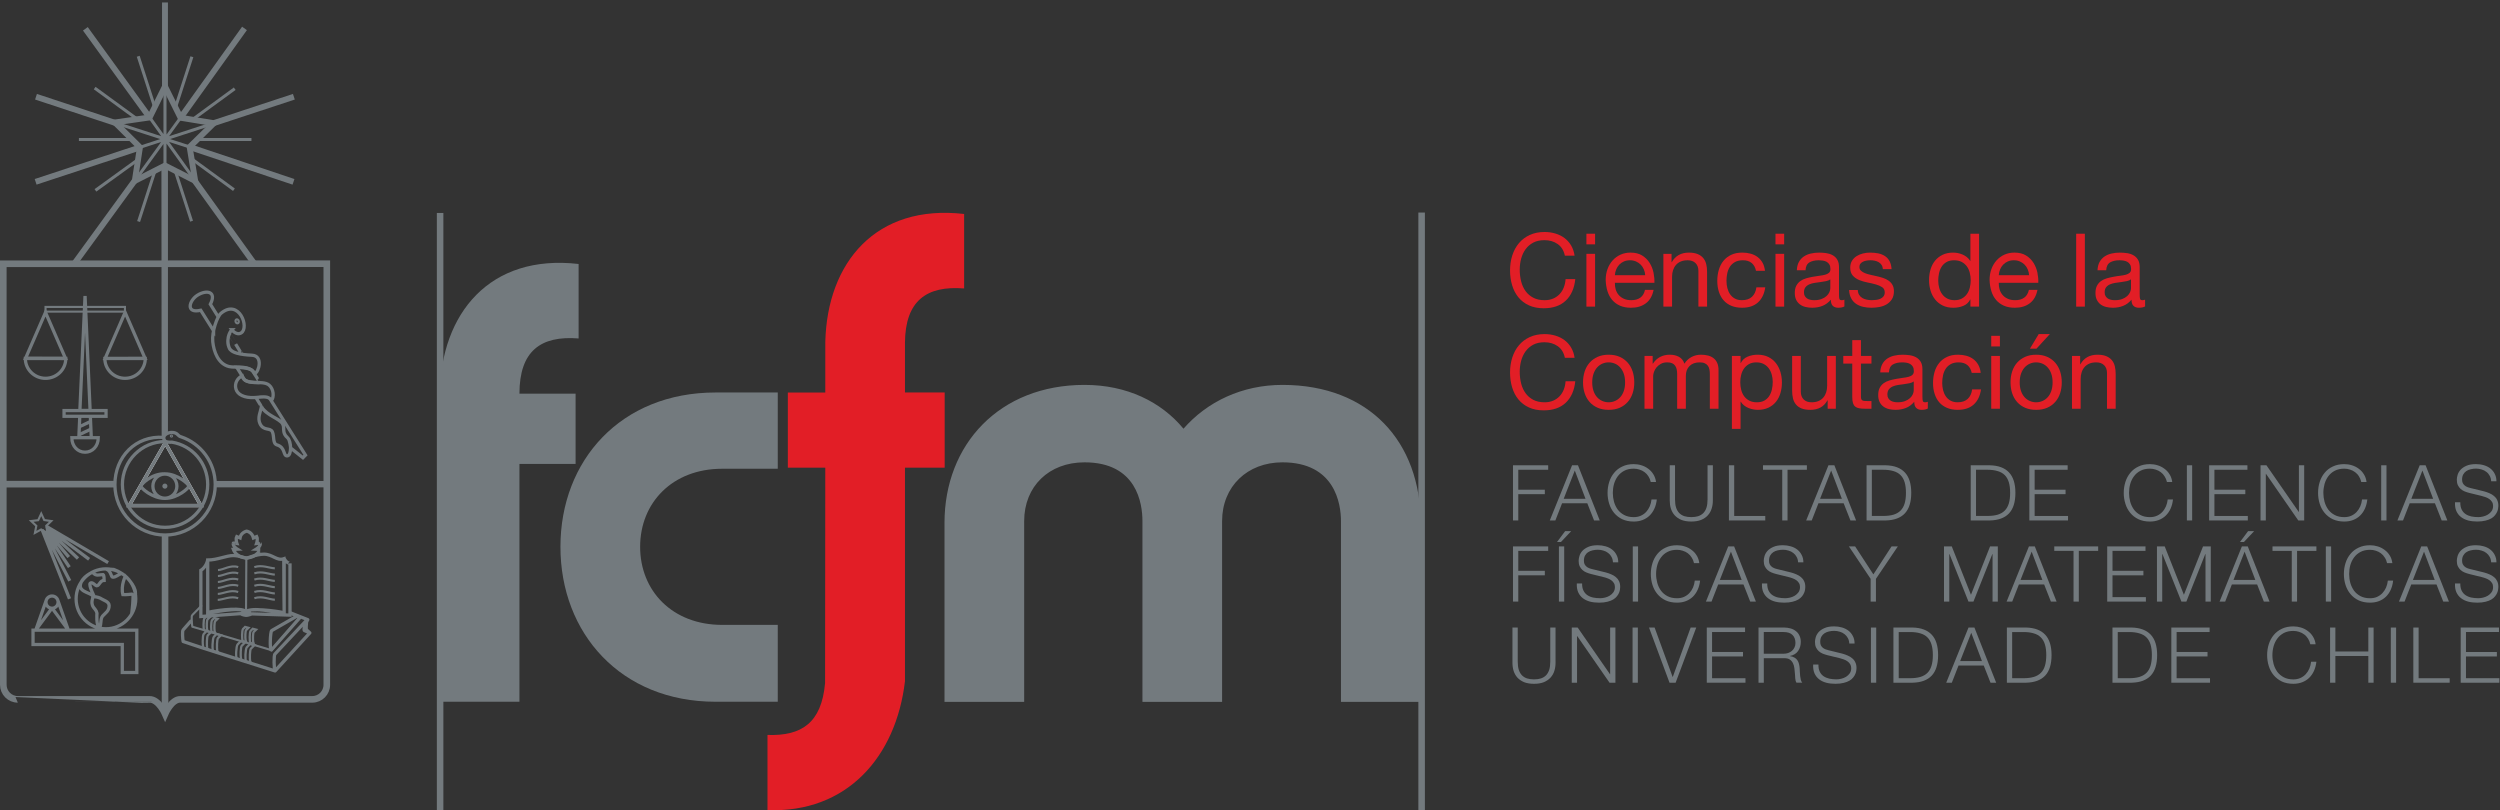 <?xml version="1.0" encoding="UTF-8" standalone="no"?>
<svg
   xmlns:dc="http://purl.org/dc/elements/1.1/"
   xmlns:cc="http://creativecommons.org/ns#"
   xmlns:rdf="http://www.w3.org/1999/02/22-rdf-syntax-ns#"
   xmlns:svg="http://www.w3.org/2000/svg"
   xmlns="http://www.w3.org/2000/svg"
   viewBox="0 0 979.187 317.333"
   height="317.333"
   width="979.187"
   xml:space="preserve"
   id="svg2"
   version="1.1"><rect x="0" y="0" width="979.187" height="317.333" fill="#333333" stroke="none"/><defs
     id="defs6"><clipPath
       id="clipPath18"
       clipPathUnits="userSpaceOnUse"><path
         id="path16"
         d="M 0,0 H 734.389 V 237.331 H 0 Z" /></clipPath></defs><g
     transform="matrix(1.333,0,0,-1.333,0,317.333)"
     id="g10"><g
       id="g12"><g
         clip-path="url(#clipPath18)"
         id="g14"><g
           transform="translate(96.025,160.57)"
           id="g20"><path
             id="path22"
             style="fill:none;stroke:#737a7e;stroke-width:1.94;stroke-linecap:butt;stroke-linejoin:miter;stroke-miterlimit:3.863;stroke-dasharray:none;stroke-opacity:1"
             d="m 0,0 v -123.72 c 0,-2.363 -1.908,-4.283 -4.263,-4.283 h -38.779 c -2.593,0.063 -4.467,-4.27 -4.467,-4.27 0,0 -1.882,4.334 -4.591,4.27 0.003,0.003 -38.689,0 -38.689,0 -2.354,0 -4.263,1.92 -4.263,4.283 l -0.003,123.712 z" /></g><g
           transform="translate(76.842,118.495)"
           id="g24"><path
             id="path26"
             style="fill:none;stroke:#737a7e;stroke-width:0.965;stroke-linecap:butt;stroke-linejoin:miter;stroke-miterlimit:3.864;stroke-dasharray:none;stroke-opacity:1"
             d="m 0,0 c -0.304,-1.38 -1.235,-3.224 -0.457,-4.897 1.063,-2.295 3.043,-1.071 3.653,-2.444 0.607,-1.375 0.023,-3.428 1.37,-3.826 2.588,-0.769 1.677,-3.363 3.047,-3.213 1.21,0.137 1.253,4.199 0,5.355 C 5.785,-7.339 7.002,-6.117 6.091,-4.74 5.174,-3.366 1.825,-2.755 0,0 Z m -5.718,9.128 c -1.309,-0.636 -2.268,-2.15 -1.811,-3.835 0.457,-1.687 2.503,-2.692 5.394,-2.54 0.161,0.008 0.312,0.021 0.46,0.028 2.558,0.19 3.7,0.5 4.564,-0.947 C 3.802,2.905 3.537,5.293 2.237,6.397 0.262,8.083 -4.875,5.945 -5.718,9.128 Z m -3.001,13.555 c 0,0 1.312,-1.783 2.717,-0.953 2.574,1.521 -0.604,10.188 -5.903,5.779 -1.165,-0.974 -2.723,-5.479 -2.421,-8.365 0.303,-2.893 1.586,-6.545 4.842,-7.301 1.966,-0.457 5.882,0.637 7.508,-2.041 1.209,0.453 2.531,5.229 -0.847,5.387 -3.332,0.15 -6.152,0.721 -6.661,2.129 -1.209,3.347 0.765,5.365 0.765,5.365 z m -48.793,-8.449 c 0,-3.221 -2.661,-5.832 -5.942,-5.832 -3.281,0 -5.943,2.611 -5.943,5.832 z m 9.55,-23.273 c 0,-2.522 -1.742,-4.265 -3.891,-4.265 -2.146,0 -3.889,1.742 -3.889,4.265 z m -10.056,7.97 h 12.334 v -1.687 h -12.334 z m 7.652,0.035 -1.486,33.625 -1.52,-33.625 z M -53.4,-2.759 -53.675,-9.03 h 3.654 l -0.277,6.271 z m -9.796,-32.353 18.118,-10.639 m -17.925,10.215 12.34,-9.233 m -12.266,8.735 9.006,-8.512 m -8.929,7.824 6.22,-7.391 m -6.623,7.21 6.784,-10.18 m -7.33,10.4 7.459,-14.42 m -8.115,15.008 8.036,-20.291 m 46.979,77.844 c -0.017,0.035 3.659,-6.018 3.644,-5.939 -2.274,0.275 -3.378,0.93 -3.831,2.152 -0.536,1.379 -0.117,3.213 0.187,3.787 z M 2.626,2.181 l 10.293,-16.347 -0.757,-0.761 -3.608,2.86 c 0,0 -0.22,2.392 -0.793,2.883 C 5.823,-7.511 6.972,-6.589 6.222,-5.037 5.473,-3.49 1.075,-2.296 0.052,0.03 0.071,-0.083 -1.642,2.747 -1.642,2.747 2.282,3.443 2.626,2.181 2.626,2.181 Z m -16.712,20.194 -3.777,6.022 c -4.525,-1.046 -3.413,2.88 -0.961,4.423 2.695,1.691 5.742,1.096 3.787,-2.648 0,0 0.871,-1.417 2.324,-3.729 0,0 -0.992,-1.885 -1.373,-4.068 z" /></g><g
           transform="translate(69.471,144.209)"
           id="g28"><path
             id="path30"
             style="fill:none;stroke:#737a7e;stroke-width:0.621;stroke-linecap:butt;stroke-linejoin:miter;stroke-miterlimit:3.864;stroke-dasharray:none;stroke-opacity:1"
             d="M 0,0 C 0.247,0.088 0.539,-0.094 0.652,-0.406 0.765,-0.72 0.657,-1.052 0.415,-1.14 0.169,-1.232 -0.124,-1.048 -0.236,-0.732 -0.35,-0.421 -0.242,-0.091 0,0 Z m -19.266,-34.274 c 0,0.096 0.076,0.17 0.172,0.17 0.096,0 0.171,-0.074 0.171,-0.17 0,-0.095 -0.075,-0.169 -0.171,-0.169 -0.095,-0.006 -0.172,0.076 -0.172,0.169 z" /></g><g
           transform="translate(39.806,63.84)"
           id="g32"><path
             id="path34"
             style="fill:none;stroke:#737a7e;stroke-width:0.965;stroke-linecap:butt;stroke-linejoin:miter;stroke-miterlimit:3.864;stroke-dasharray:none;stroke-opacity:1"
             d="m 0,0 c 0,2.201 -2.939,4.93 -2.939,4.93 0,0 -1.446,-2.68 -0.764,-5.434 0.686,-0.074 2.665,0.152 2.665,0.152 0.497,-0.229 0.304,-1.033 0.304,-1.527 0,-1.226 -0.381,-4.359 -0.381,-4.359 0,0 1.115,4.031 1.115,6.238 z m -5.944,6.727 c -0.98,0.377 -2.477,0.228 -2.477,0.228 1.296,-0.613 1.22,-2.33 1.752,-2.33 1.068,0 1.599,0.877 2.664,1.066 0.003,0 -0.96,0.661 -1.939,1.036 z M -16.187,2.4 c -0.442,-2.4 4.035,-2.371 3.654,-3.673 -0.918,-3.137 0.913,-3.022 1.218,-4.666 0,0 -0.305,-3.899 0.76,-4.209 0.61,0.839 0.154,2.484 0.913,3.367 0.801,0.916 1.904,1.418 1.904,3.056 0,1.19 -1.65,1.569 -2.134,1.914 -0.531,0.383 -1.522,0.688 -2.206,0.688 0,0 -1.751,3.365 -1.218,3.978 0.607,0.534 1.523,-0.763 1.901,-0.763 0.8,0 0.95,1.604 2.207,1.604 0,0.386 -0.077,1.572 -0.305,1.689 -1.257,0 -2.053,-0.615 -3.122,0.687 0.006,0.008 -3.127,-1.263 -3.572,-3.672 z m -6.622,-4.589 3.061,-8.707 -4.731,6.394 m -1.75,2.313 -3.063,-8.707 4.731,6.394 m -1.747,1.799 c 0,0.988 0.8,1.795 1.791,1.795 0.987,0 1.786,-0.807 1.786,-1.795 0,-0.994 -0.799,-1.799 -1.786,-1.799 -0.99,0 -1.791,0.803 -1.791,1.799 z M 0.389,-23.385 h -4.265 v 8.235 H -30.1 v 4.212 H 0.387 Z M -17.444,-1.74 c 0,4.869 3.923,8.809 8.765,8.809 4.842,0 8.765,-3.938 8.765,-8.809 0,-4.862 -3.923,-8.807 -8.765,-8.807 -4.843,0 -8.765,3.945 -8.765,8.807 z" /></g><g
           transform="translate(12.117,87.144)"
           id="g36"><path
             id="path38"
             style="fill:none;stroke:#737a7e;stroke-width:0.621;stroke-linecap:butt;stroke-linejoin:miter;stroke-miterlimit:3.864;stroke-dasharray:none;stroke-opacity:1"
             d="m 0,0 -0.895,-1.932 -2.063,-0.248 1.511,-1.426 -0.407,-2.062 1.825,1.006 1.868,-1.022 -0.367,2.098 1.469,1.406 -2.064,0.289 z" /></g><g
           transform="translate(48.497,81.004)"
           id="g40"><path
             id="path42"
             style="fill:none;stroke:#737a7e;stroke-width:1.94;stroke-linecap:butt;stroke-linejoin:miter;stroke-miterlimit:3.863;stroke-dasharray:none;stroke-opacity:1"
             d="M 0,0 V -52.361" /></g><g
           transform="translate(79.846,52.777)"
           id="g44"><path
             id="path46"
             style="fill:none;stroke:#737a7e;stroke-width:0.966;stroke-linecap:round;stroke-linejoin:round;stroke-miterlimit:3.864;stroke-dasharray:none;stroke-opacity:1"
             d="m 0,0 c -0.42,-0.189 -0.67,-5.676 -0.1,-5.713 0.002,0.006 8.416,9.561 8.416,9.561 L 7.501,4.307 Z m 0.955,-6.883 c -0.4,-0.324 -0.305,-4.512 0.019,-4.976 0.02,0 10.217,11.187 10.217,11.187 l -1.059,0.965 c -0.09,1.007 0.182,2.822 0.182,2.822 z m -24.744,9.639 -2.252,-2.563 c -0.301,-0.351 -0.142,-2.716 0.01,-3.395 1.778,-0.714 26.972,-8.638 26.972,-8.638 L 11.189,-0.672 9.586,0.017 c -0.453,0.729 0.998,3.188 0.998,3.188 l -4.96,1.957" /></g><g
           transform="translate(59.137,60.027)"
           id="g48"><path
             id="path50"
             style="fill:none;stroke:#737a7e;stroke-width:0.62;stroke-linecap:round;stroke-linejoin:round;stroke-miterlimit:3.864;stroke-dasharray:none;stroke-opacity:1"
             d="m 0,0 -2.629,-2.688 c -0.377,-0.203 -0.092,-2.72 0,-3.425 0.921,-0.253 23.228,-6.879 23.228,-6.879 l 8.396,9.66 -2.663,0.953" /></g><g
           transform="translate(83.495,58.016)"
           id="g52"><path
             id="path54"
             style="fill:none;stroke:#737a7e;stroke-width:0.965;stroke-linecap:butt;stroke-linejoin:miter;stroke-miterlimit:3.864;stroke-dasharray:none;stroke-opacity:1"
             d="m 0,0 c -2.388,0 -9.512,1.914 -11.188,0.229 1.522,0.037 1.563,-0.952 0,-0.993 -1.674,0.112 -1.407,1.071 0,0.953 -1.447,1.879 -11.255,-0.386 -11.255,-0.386 l -0.021,15.687 c 2.721,0 5.541,1.313 7.455,1.313 1.914,0 3.929,-0.813 3.929,-0.813 0,0 3.011,1.221 5.137,1.221 2.519,0 3.814,-2.061 5.83,-1.352 C -0.149,14.887 0,0 0,0 Z M 0,15.996 V 0.002 c -2.184,0.521 -10.389,1.572 -11.225,0.27 -0.683,1.304 -7.278,0.716 -11.238,-0.166 v 15.392 c -0.502,-2.227 -2.016,-3.033 -2.016,-3.033 V -1.102 l 11.694,0.842 c 1.296,-0.842 2.779,-0.304 3.272,-0.072 L 1.713,-0.695 V 14.493 C 1.714,14.481 0.604,14.578 0,15.996 Z" /></g><g
           transform="translate(72.382,73.984)"
           id="g56"><path
             id="path58"
             style="fill:none;stroke:#737a7e;stroke-width:0.621;stroke-linecap:butt;stroke-linejoin:miter;stroke-miterlimit:3.864;stroke-dasharray:none;stroke-opacity:1"
             d="M 0,0 -0.096,-15.684" /></g><g
           transform="translate(60.698,57.002)"
           id="g60"><path
             id="path62"
             style="fill:none;stroke:#737a7e;stroke-width:0.671;stroke-linecap:butt;stroke-linejoin:miter;stroke-miterlimit:3.864;stroke-dasharray:none;stroke-opacity:1"
             d="m 0,0 -0.64,-0.648 c -0.295,-0.342 -0.354,-3.301 -0.048,-3.438 -0.008,-0.049 0.834,-0.337 0.95,-0.294 0.125,0.007 -0.07,0.312 -0.129,0.454 -0.134,0.862 -0.078,2.725 0.154,2.99 l 0.695,0.674 z m 12.755,-8.164 -0.956,-1.01 c -0.391,-0.441 -0.554,-3.918 -0.153,-4.099 -0.011,-0.064 1.983,-0.59 1.171,-0.219 -0.179,1.137 -0.106,3.584 0.2,3.935 l 1.032,1.045 z M 10.052,-7.322 9.096,-8.328 C 8.707,-8.777 8.501,-12.223 8.907,-12.4 c -0.012,-0.067 2.021,-0.62 1.21,-0.243 -0.177,1.127 -0.106,3.582 0.199,3.936 l 1.032,1.043 z M 2.933,-5.218 2.129,-6.074 c -0.388,-0.44 -0.549,-4.072 -0.144,-4.25 -0.013,-0.067 1.978,-0.435 1.164,-0.063 -0.178,1.137 -0.106,3.584 0.2,3.936 L 4.2,-5.6 Z M 0.002,-4.377 -0.84,-5.229 c -0.39,-0.449 -0.394,-3.98 0.009,-4.162 -0.009,-0.06 1.823,-0.53 1.01,-0.159 -0.174,1.136 -0.105,3.584 0.2,3.935 l 0.919,0.897 z" /></g><g
           transform="translate(72.42,74.131)"
           id="g64"><path
             id="path66"
             style="fill:none;stroke:#737a7e;stroke-width:0.965;stroke-linecap:butt;stroke-linejoin:miter;stroke-miterlimit:3.864;stroke-dasharray:none;stroke-opacity:1"
             d="m 0,0 c -3.042,0.076 -3.874,2.506 -3.874,2.506 l 1.183,0.055 c 0,0 -1.485,0.902 -1.155,1.791 -0.024,0.041 1.034,-0.111 1.034,-0.111 0,0 -0.446,1.218 -0.042,2.021 l 0.947,-0.396 c 0.272,1.618 1.948,1.996 1.948,1.996 0,0 1.561,-0.212 2.018,-1.996 L 3.006,6.262 C 3.41,5.457 2.973,4.241 2.973,4.241 c 0,0 1.058,0.152 1.034,0.111 C 4.338,3.463 2.851,2.561 2.851,2.561 L 4.037,2.506 C 4.035,2.506 3.043,0.074 0,0 Z" /></g><g
           transform="translate(0.886,95.797)"
           id="g68"><path
             id="path70"
             style="fill:none;stroke:#737a7e;stroke-width:1.94;stroke-linecap:butt;stroke-linejoin:miter;stroke-miterlimit:3.863;stroke-dasharray:none;stroke-opacity:1"
             d="M 0,0 H 32.842" /></g><g
           transform="translate(63.395,95.797)"
           id="g72"><path
             id="path74"
             style="fill:none;stroke:#737a7e;stroke-width:1.87;stroke-linecap:butt;stroke-linejoin:miter;stroke-miterlimit:3.864;stroke-dasharray:none;stroke-opacity:1"
             d="M 0,0 H 32.579" /></g><g
           transform="translate(48.541,107.93)"
           id="g76"><path
             id="path78"
             style="fill:none;stroke:#ffffff;stroke-width:0.965;stroke-linecap:butt;stroke-linejoin:miter;stroke-miterlimit:3.864;stroke-dasharray:none;stroke-opacity:1"
             d="m 0,0 10.474,-18.42 h -21.04 z" /></g><g
           transform="translate(44.919,95.223)"
           id="g80"><path
             id="path82"
             style="fill:none;stroke:#737a7e;stroke-width:0.965;stroke-linecap:butt;stroke-linejoin:miter;stroke-miterlimit:3.864;stroke-dasharray:none;stroke-opacity:1"
             d="m 0,0 c 0,1.959 1.58,3.545 3.528,3.545 1.949,0 3.53,-1.59 3.53,-3.545 0,-1.957 -1.581,-3.549 -3.53,-3.549 C 1.579,-3.545 0,-1.957 0,0 Z m 3.533,3.602 c 3.791,0 7.087,-3.12 7.046,-3.614 0.035,-0.466 -3.257,-3.59 -7.046,-3.59 -3.789,0 -7.091,3.124 -7.057,3.59 -0.035,0.494 3.138,3.76 7.057,3.614 z" /></g><g
           transform="translate(48.007,95.223)"
           id="g84"><path
             id="path86"
             style="fill:#737a7e;fill-opacity:1;fill-rule:nonzero;stroke:none"
             d="m 0,0 c 0,0.244 0.198,0.44 0.444,0.44 0.241,0 0.44,-0.196 0.44,-0.44 0,-0.246 -0.199,-0.445 -0.44,-0.445 C 0.197,-0.447 0,-0.246 0,0" /></g><g
           transform="translate(48.007,95.223)"
           id="g88"><path
             id="path90"
             style="fill:none;stroke:#737a7e;stroke-width:0.621;stroke-linecap:butt;stroke-linejoin:miter;stroke-miterlimit:3.864;stroke-dasharray:none;stroke-opacity:1"
             d="m 0,0 c 0,0.244 0.198,0.44 0.444,0.44 0.241,0 0.44,-0.196 0.44,-0.44 0,-0.246 -0.199,-0.445 -0.44,-0.445 C 0.197,-0.447 0,-0.246 0,0 Z" /></g><g
           transform="translate(48.554,108.318)"
           id="g92"><path
             id="path94"
             style="fill:none;stroke:#737a7e;stroke-width:0.965;stroke-linecap:butt;stroke-linejoin:miter;stroke-miterlimit:3.864;stroke-dasharray:none;stroke-opacity:1"
             d="m 0,0 c -6.922,0 -12.588,-5.656 -12.588,-12.609 0,-6.955 5.61,-12.594 12.532,-12.594 6.922,0 12.533,5.639 12.533,12.594 0,6.255 -4.54,11.441 -10.49,12.427 -2.214,-0.16 -2.327,0.647 -2.405,1.063 -0.204,1.135 1.271,1.801 2.323,1.801 1.828,0 1.674,-1.071 2.77,-1.301 5.825,-1.979 10.015,-7.52 10.015,-14.034 0,-8.181 -6.601,-14.814 -14.742,-14.814 -8.143,0 -14.742,6.633 -14.742,14.814 0,8.186 6.12,14.494 14.344,13.882 C -0.583,0.689 0,0 0,0 Z" /></g><g
           transform="translate(48.477,212.67)"
           id="g96"><path
             id="path98"
             style="fill:none;stroke:#737a7e;stroke-width:1.734;stroke-linecap:butt;stroke-linejoin:miter;stroke-miterlimit:3.863;stroke-dasharray:none;stroke-opacity:1"
             d="m 0,0 -4.51,-9.12 -10.193,-1.476 7.347,-7.29 -1.516,-9.881 8.872,4.507 8.874,-4.507 -1.63,9.973 7.115,6.981 -9.777,1.602 z" /></g><g
           transform="translate(62.836,201.857)"
           id="g100"><path
             id="path102"
             style="fill:none;stroke:#737a7e;stroke-width:0.895;stroke-linecap:butt;stroke-linejoin:miter;stroke-miterlimit:3.863;stroke-dasharray:none;stroke-opacity:1"
             d="M 0,0 -21.714,-7.075 M -5.485,-16.954 -18.866,1.692 M -23.231,-16.954 -9.779,1.601 M -28.714,0.003 -7.116,-6.982 m -7.243,17.467 v -22.932" /></g><g
           transform="translate(48.477,237.331)"
           id="g104"><path
             id="path106"
             style="fill:none;stroke:#737a7e;stroke-width:1.734;stroke-linecap:butt;stroke-linejoin:miter;stroke-miterlimit:3.863;stroke-dasharray:none;stroke-opacity:1"
             d="M 0,0 V -25.578 M 37.759,-52.699 7.36,-42.514 m -21.811,7.07 -23.447,7.75 m 11.217,-49.101 17.787,24.431 m 13.49,18.519 18.768,26.223 M 26.281,-76.795 8.71,-52.364 M -4.536,-33.761 -23.395,-7.736 M 37.87,-27.694 14.377,-35.436 m -21.852,-7.2 -30.533,-10.063" /></g><g
           transform="translate(23.185,197.071)"
           id="g108"><path
             id="path110"
             style="fill:none;stroke:#737a7e;stroke-width:0.895;stroke-linecap:butt;stroke-linejoin:miter;stroke-miterlimit:3.863;stroke-dasharray:none;stroke-opacity:1"
             d="M 0,0 H 15.473 M 34.987,0 50.699,-0.003 M 4.634,15.115 17.071,6.036 M 33.092,-5.665 45.554,-14.763 M 17.429,24.453 22.281,9.452 m 6.041,-18.698 4.774,-14.76 M 33.199,24.317 28.428,9.567 M 22.348,-9.234 17.539,-24.102 M 45.781,14.923 33.44,5.914 M 17.406,-5.875 4.861,-14.947" /></g><g
           transform="translate(23.164,112.602)"
           id="g112"><path
             id="path114"
             style="fill:none;stroke:#737a7e;stroke-width:0.965;stroke-linecap:butt;stroke-linejoin:miter;stroke-miterlimit:3.864;stroke-dasharray:none;stroke-opacity:1"
             d="m 0,0 3.503,1.646 m -3.39,-3.9 3.504,1.647 M 13.594,33.658 19.453,20.18 7.728,20.147 Z M 7.64,20.127 c 0,-3.221 2.661,-5.832 5.942,-5.832 3.285,0 5.942,2.611 5.942,5.832 z M -9.79,33.658 -15.647,20.18 -3.922,20.147 Z M 51.086,16.449 c 0.69,-1.021 2.094,-3.402 2.054,-3.402 0,0 -3.311,-0.229 -4.489,0.88 -0.259,0.394 -2.25,3.606 -2.25,3.606 0,0 4,-0.059 4.685,-1.084 z" /></g><g
           transform="translate(80.756,61.84)"
           id="g116"><path
             id="path118"
             style="fill:none;stroke:#737a7e;stroke-width:0.621;stroke-linecap:butt;stroke-linejoin:miter;stroke-miterlimit:3.864;stroke-dasharray:none;stroke-opacity:1"
             d="m 0,0 c -1.598,0.053 -3.728,1.215 -6.016,0.447 m 6.014,1.397 C -1.6,1.898 -3.731,3.041 -6.016,2.28 m 6.009,1.409 C -1.604,3.741 -3.735,4.871 -6.02,4.102 m 6.013,1.433 c -1.597,0.053 -3.728,1.16 -6.016,0.397 m 6.014,1.451 c -1.597,0.053 -3.729,1.138 -6.017,0.369 m 6.014,1.477 C -1.609,9.28 -3.74,10.348 -6.028,9.582 m -10.749,-9.631 c 1.596,0.053 3.722,1.264 6.011,0.496 m -5.995,1.258 c 1.596,0.047 3.708,1.336 5.995,0.573 m -5.979,1.181 c 1.595,0.047 3.693,1.412 5.985,0.645 m -5.976,1.107 c 1.597,0.047 3.685,1.482 5.975,0.719 m -5.959,1.035 c 1.594,0.047 3.672,1.558 5.962,0.787 m -5.947,0.961 c 1.598,0.053 3.661,1.635 5.95,0.871 m -44.894,76.445 h 11.608 v -1.375 h -11.534 z m -0.19,-1.375 h -11.536 v 1.375 h 11.423 z" /></g><g
           transform="translate(48.541,107.93)"
           id="g120"><path
             id="path122"
             style="fill:none;stroke:#737a7e;stroke-width:0.965;stroke-linecap:butt;stroke-linejoin:miter;stroke-miterlimit:3.864;stroke-dasharray:none;stroke-opacity:1"
             d="m 0,0 10.474,-18.42 h -21.04 z" /></g><g
           transform="translate(62.932,56.465)"
           id="g124"><path
             id="path126"
             style="fill:none;stroke:#737a7e;stroke-width:0.671;stroke-linecap:butt;stroke-linejoin:miter;stroke-miterlimit:3.864;stroke-dasharray:none;stroke-opacity:1"
             d="m 0,0 -0.639,-0.646 c -0.296,-0.342 -0.354,-3.299 -0.048,-3.438 0.145,-0.084 0.835,-0.406 0.95,-0.359 0.124,0 -0.09,0.375 -0.129,0.519 -0.135,0.86 -0.08,2.723 0.152,2.99 l 0.698,0.68 z" /></g><g
           transform="translate(47.43,189.41)"
           id="g128"><path
             id="path130"
             style="fill:#737a7e;fill-opacity:1;fill-rule:nonzero;stroke:none"
             d="m 0,0 h 1.916 v -78.183 l -0.891,-1.204 -0.359,-0.478 -0.597,0.408 z" /></g><g
           transform="translate(74.261,53.309)"
           id="g132"><path
             id="path134"
             style="fill:none;stroke:#737a7e;stroke-width:0.671;stroke-linecap:butt;stroke-linejoin:miter;stroke-miterlimit:3.864;stroke-dasharray:none;stroke-opacity:1"
             d="m 0,0 -0.638,-0.646 c -0.297,-0.344 -0.354,-3.309 -0.047,-3.44 0.144,-0.08 0.833,-0.404 0.949,-0.361 0.125,0.004 -0.09,0.381 -0.129,0.52 -0.136,0.857 -0.079,2.728 0.152,2.99 l 0.697,0.685 z m -2.235,0.539 -0.642,-0.65 c -0.293,-0.34 -0.353,-3.301 -0.048,-3.438 -0.009,-0.052 0.834,-0.334 0.95,-0.293 0.124,0.004 -0.071,0.313 -0.129,0.453 -0.136,0.854 -0.08,2.721 0.153,2.985 l 0.696,0.679 z" /></g><g
           transform="translate(265.905,122.736)"
           id="g136"><path
             id="path138"
             style="fill:#e21e26;fill-opacity:1;fill-rule:nonzero;stroke:none"
             d="M 0,0 H 11.667 V -22.082 H 0 v -62.769 c -2.609,-22.172 -17.031,-38.767 -40.39,-37.849 v 22.074 c 9.952,-0.336 15.881,3.46 16.917,15.255 l 0.061,63.286 h -11.003 v 22.079 h 11.003 l 0.006,14.845 c 0.551,23.392 14.897,40.593 40.789,37.614 V 30.569 C 6.306,31.447 0.11,26.946 0,14.662 V -0.003 0" /></g><g
           transform="translate(129.317)"
           id="g140"><path
             id="path142"
             style="fill:none;stroke:#737a7e;stroke-width:1.916;stroke-linecap:butt;stroke-linejoin:miter;stroke-miterlimit:3.864;stroke-dasharray:none;stroke-opacity:1"
             d="M 0,0 V 175.483 M 288.397,0 v 175.607" /></g><g
           transform="translate(152.628,122.383)"
           id="g144"><path
             id="path146"
             style="fill:#737a7e;fill-opacity:1;fill-rule:nonzero;stroke:none"
             d="M 0,0 C 0,12.528 6.209,17.112 17.384,16.23 V 38.111 C -8.69,41.112 -23.057,23.645 -23.412,0 V -90.518 H 0 v 69.872 H 16.497 V 0 H 0" /></g><g
           transform="translate(210.262,31.865)"
           id="g148"><path
             id="path150"
             style="fill:#737a7e;fill-opacity:1;fill-rule:nonzero;stroke:none"
             d="M 0,0 H 18.268 V 22.584 H 1.947 c -14.721,0 -24.119,10.059 -24.119,22.938 0,12.88 9.4,22.939 24.119,22.939 H 18.268 V 90.868 H 0 C -27.846,90.868 -45.588,70.93 -45.588,45.519 -45.588,20.111 -27.847,0 0,0" /></g><g
           transform="translate(417.429,84.397)"
           id="g152"><path
             id="path154"
             style="fill:#737a7e;fill-opacity:1;fill-rule:nonzero;stroke:none"
             d="m 0,0 c 0,23.813 -15.069,40.568 -40.605,40.568 -11.88,0 -22.166,-4.939 -29.082,-12.875 -6.559,7.936 -16.662,12.875 -29.082,12.875 -24.995,0 -41.138,-17.463 -41.138,-40.568 v -52.565 h 23.409 V 0.529 c 0,10.229 7.271,17.287 17.729,17.287 15.431,0 17.025,-12.17 17.025,-17.287 v -53.094 h 23.403 V 0.529 c 0,10.229 7.441,17.287 17.73,17.287 15.432,0 17.202,-12.17 17.202,-17.287 V -52.565 H -0.005 L -0.005,0 H 0" /></g><g
           transform="translate(444.402,53.67)"
           id="g156"><path
             id="path158"
             style="fill:#737a7e;fill-opacity:1;fill-rule:nonzero;stroke:none"
             d="m 0,0 v -10.379 c 0,-0.828 0.114,-1.623 0.346,-2.383 0.243,-0.74 0.615,-1.394 1.113,-1.953 0.521,-0.558 1.176,-1.006 1.965,-1.34 0.809,-0.316 1.772,-0.478 2.897,-0.478 1.147,0 2.11,0.16 2.901,0.478 0.804,0.335 1.459,0.782 1.961,1.34 0.515,0.563 0.89,1.213 1.121,1.953 0.241,0.76 0.356,1.555 0.356,2.383 V 0 h -1.55 v -10.039 c 0,-0.938 -0.103,-1.742 -0.312,-2.4 -0.222,-0.653 -0.524,-1.188 -0.939,-1.611 -0.414,-0.405 -0.912,-0.711 -1.505,-0.907 -0.595,-0.184 -1.272,-0.272 -2.032,-0.272 -0.748,0 -1.418,0.093 -2.013,0.272 -0.598,0.196 -1.093,0.5 -1.504,0.907 -0.41,0.423 -0.726,0.958 -0.939,1.611 -0.214,0.658 -0.312,1.466 -0.312,2.4 L 1.554,0 H 0" /></g><g
           transform="translate(461.831,53.67)"
           id="g160"><path
             id="path162"
             style="fill:#737a7e;fill-opacity:1;fill-rule:nonzero;stroke:none"
             d="M 0,0 V -16.209 H 1.551 V -2.5 h 0.047 l 9.498,-13.709 h 1.732 V 0 h -1.55 V -13.716 H 11.229 L 1.735,0 Z" /></g><path
           id="path164"
           style="fill:#737a7e;fill-opacity:1;fill-rule:nonzero;stroke:none"
           d="m 479.697,37.461 h 1.552 V 53.67 h -1.552 z" /><g
           transform="translate(484.528,53.67)"
           id="g166"><path
             id="path168"
             style="fill:#737a7e;fill-opacity:1;fill-rule:nonzero;stroke:none"
             d="M 0,0 6.027,-16.209 H 7.825 L 13.879,0 H 12.236 L 6.986,-14.508 H 6.939 L 1.645,0 Z" /></g><g
           transform="translate(501.503,53.67)"
           id="g170"><path
             id="path172"
             style="fill:#737a7e;fill-opacity:1;fill-rule:nonzero;stroke:none"
             d="m 0,0 v -16.209 h 11.369 v 1.314 H 1.551 v 6.399 h 9.086 v 1.318 H 1.551 V -1.32 H 11.25 V 0 Z" /></g><g
           transform="translate(516.698,53.67)"
           id="g174"><path
             id="path176"
             style="fill:#737a7e;fill-opacity:1;fill-rule:nonzero;stroke:none"
             d="m 0,0 v -16.209 h 1.559 v 7.195 h 5.886 c 0.733,0.028 1.301,-0.091 1.713,-0.363 0.43,-0.273 0.74,-0.637 0.956,-1.09 0.229,-0.441 0.375,-0.947 0.437,-1.521 0.074,-0.562 0.129,-1.128 0.164,-1.701 0.014,-0.168 0.024,-0.362 0.045,-0.593 0.015,-0.227 0.027,-0.465 0.041,-0.698 0.027,-0.23 0.068,-0.459 0.115,-0.688 0.063,-0.213 0.139,-0.394 0.23,-0.541 h 1.712 c -0.17,0.193 -0.304,0.463 -0.414,0.813 -0.086,0.365 -0.158,0.74 -0.201,1.135 -0.051,0.411 -0.069,0.812 -0.092,1.204 -0.015,0.395 -0.031,0.723 -0.045,1.004 -0.031,0.479 -0.099,0.93 -0.207,1.337 -0.093,0.423 -0.253,0.792 -0.478,1.111 -0.212,0.32 -0.494,0.58 -0.85,0.773 -0.345,0.205 -0.787,0.355 -1.322,0.428 v 0.05 c 1.057,0.211 1.85,0.694 2.379,1.454 0.527,0.752 0.799,1.65 0.799,2.677 0,0.729 -0.143,1.355 -0.41,1.889 -0.26,0.545 -0.612,0.98 -1.073,1.313 C 10.507,-0.67 9.983,-0.414 9.373,-0.25 8.778,-0.084 8.144,0.004 7.477,0.004 H 0.016 V -0.002 H 0.001 l 0,0.002 z m 1.553,-7.697 v 6.377 h 5.795 c 1.187,0 2.072,-0.284 2.646,-0.864 0.579,-0.573 0.865,-1.361 0.865,-2.362 0,-0.493 -0.097,-0.942 -0.298,-1.334 C 10.381,-6.256 10.127,-6.587 9.809,-6.857 9.489,-7.129 9.117,-7.339 8.693,-7.492 8.266,-7.634 7.818,-7.697 7.344,-7.697 H 1.553" /></g><g
           transform="translate(534.312,42.797)"
           id="g178"><path
             id="path180"
             style="fill:#737a7e;fill-opacity:1;fill-rule:nonzero;stroke:none"
             d="m 0,0 h -1.552 c -0.047,-1 0.082,-1.854 0.387,-2.576 0.318,-0.709 0.771,-1.285 1.352,-1.746 C 0.757,-4.77 1.459,-5.117 2.29,-5.34 3.108,-5.557 4,-5.656 4.96,-5.656 c 0.953,0 1.779,0.094 2.467,0.272 0.685,0.165 1.258,0.382 1.709,0.659 0.474,0.282 0.836,0.604 1.097,0.952 0.274,0.348 0.479,0.687 0.61,1.021 0.154,0.348 0.248,0.67 0.279,0.977 0.041,0.296 0.065,0.539 0.065,0.724 0,0.666 -0.114,1.233 -0.352,1.703 C 10.625,1.125 10.319,1.521 9.921,1.834 9.538,2.168 9.099,2.438 8.573,2.655 8.077,2.881 7.532,3.068 6.956,3.223 L 2.985,4.196 C 2.649,4.273 2.329,4.371 2.028,4.49 1.739,4.615 1.481,4.766 1.247,4.965 1.021,5.16 0.843,5.4 0.704,5.672 c -0.123,0.289 -0.182,0.623 -0.182,1 0,0.603 0.11,1.115 0.342,1.521 C 1.093,8.6 1.385,8.922 1.757,9.17 2.144,9.43 2.573,9.607 3.06,9.715 3.563,9.84 4.08,9.898 4.612,9.898 5.192,9.898 5.739,9.816 6.257,9.648 6.788,9.496 7.253,9.264 7.653,8.941 8.054,8.643 8.384,8.25 8.632,7.785 8.89,7.33 9.03,6.797 9.065,6.174 h 1.555 c 0,0.828 -0.168,1.563 -0.498,2.181 -0.318,0.636 -0.752,1.168 -1.299,1.594 -0.554,0.419 -1.191,0.739 -1.92,0.949 -0.73,0.213 -1.5,0.313 -2.31,0.313 -1.146,0 -2.074,-0.164 -2.807,-0.498 C 1.057,10.4 0.473,10.004 0.054,9.537 -0.356,9.061 -0.634,8.559 -0.791,8.041 -0.942,7.51 -1.019,7.051 -1.019,6.65 -1.019,6.016 -0.921,5.479 -0.726,5.043 -0.509,4.604 -0.241,4.23 0.096,3.932 0.43,3.631 0.821,3.391 1.255,3.205 1.712,3.023 2.177,2.867 2.651,2.748 L 6.282,1.866 C 6.663,1.773 7.05,1.656 7.446,1.502 7.839,1.366 8.198,1.184 8.509,0.955 8.846,0.727 9.113,0.448 9.317,0.117 9.528,-0.222 9.632,-0.607 9.632,-1.061 9.632,-1.656 9.486,-2.16 9.196,-2.584 8.911,-2.992 8.541,-3.332 8.096,-3.607 7.673,-3.867 7.209,-4.054 6.706,-4.172 6.206,-4.295 5.741,-4.352 5.313,-4.352 4.571,-4.352 3.87,-4.289 3.21,-4.148 2.56,-3.998 1.981,-3.753 1.497,-3.42 1.022,-3.094 0.651,-2.648 0.378,-2.086 0.112,-1.533 -0.017,-0.836 0,0" /></g><path
           id="path182"
           style="fill:#737a7e;fill-opacity:1;fill-rule:nonzero;stroke:none"
           d="m 549.733,37.461 h 1.553 V 53.67 h -1.553 z" /><g
           transform="translate(557.897,38.775)"
           id="g184"><path
             id="path186"
             style="fill:#737a7e;fill-opacity:1;fill-rule:nonzero;stroke:none"
             d="m 0,0 v 13.574 h 3.313 c 1.172,0 2.176,-0.129 3.018,-0.383 C 7.185,12.945 7.882,12.557 8.433,12.006 8.979,11.461 9.378,10.761 9.638,9.9 9.905,9.041 10.032,7.996 10.032,6.789 10.032,5.572 9.903,4.537 9.638,3.678 9.378,2.816 8.979,2.109 8.433,1.568 7.882,1.023 7.185,0.629 6.331,0.371 5.489,0.129 4.485,0.006 3.313,0.006 Z M -1.553,14.895 V -1.314 h 5.634 c 2.487,0.056 4.355,0.748 5.603,2.062 1.261,1.334 1.892,3.348 1.892,6.043 0,2.688 -0.631,4.696 -1.892,6.021 -1.248,1.323 -3.11,2.022 -5.603,2.087 h -5.634 v -0.004" /></g><g
           transform="translate(578.407,53.67)"
           id="g188"><path
             id="path190"
             style="fill:#737a7e;fill-opacity:1;fill-rule:nonzero;stroke:none"
             d="m 0,0 -6.549,-16.209 h 1.647 l 1.963,5.035 h 7.418 l 1.986,-5.035 H 8.129 L 1.736,0 Z m -2.459,-9.859 3.264,8.312 3.145,-8.312 z" /></g><g
           transform="translate(591.231,38.775)"
           id="g192"><path
             id="path194"
             style="fill:#737a7e;fill-opacity:1;fill-rule:nonzero;stroke:none"
             d="m 0,0 v 13.574 h 3.313 c 1.17,0 2.176,-0.129 3.012,-0.383 C 7.18,12.945 7.876,12.557 8.423,12.006 8.979,11.461 9.376,10.761 9.635,9.9 9.899,9.041 10.024,7.996 10.024,6.789 10.024,5.572 9.896,4.537 9.635,3.678 9.38,2.816 8.979,2.109 8.423,1.568 7.876,1.023 7.181,0.629 6.325,0.371 5.491,0.129 4.483,0.006 3.313,0.006 Z M -1.553,14.895 V -1.314 h 5.637 c 2.48,0.056 4.354,0.748 5.6,2.062 1.263,1.334 1.892,3.348 1.892,6.043 0,2.688 -0.629,4.696 -1.892,6.021 -1.246,1.323 -3.114,2.022 -5.6,2.087 h -5.637 v -0.004" /></g><g
           transform="translate(622.257,38.775)"
           id="g196"><path
             id="path198"
             style="fill:#737a7e;fill-opacity:1;fill-rule:nonzero;stroke:none"
             d="m 0,0 v 13.574 h 3.311 c 1.169,0 2.181,-0.129 3.015,-0.383 0.852,-0.246 1.553,-0.634 2.1,-1.185 C 8.972,11.461 9.381,10.761 9.64,9.9 9.898,9.041 10.025,7.996 10.025,6.789 10.025,5.572 9.896,4.537 9.64,3.678 9.383,2.816 8.972,2.109 8.426,1.568 7.879,1.023 7.178,0.629 6.326,0.371 5.494,0.129 4.48,0.006 3.311,0.006 Z M -1.551,14.895 V -1.314 h 5.635 c 2.478,0.056 4.347,0.748 5.594,2.062 1.263,1.334 1.896,3.348 1.896,6.043 0,2.688 -0.635,4.696 -1.896,6.021 -1.247,1.323 -3.114,2.022 -5.594,2.087 h -5.635 v -0.004" /></g><g
           transform="translate(637.999,53.67)"
           id="g200"><path
             id="path202"
             style="fill:#737a7e;fill-opacity:1;fill-rule:nonzero;stroke:none"
             d="m 0,0 v -16.209 h 11.369 v 1.314 H 1.553 v 6.399 h 9.084 v 1.318 H 1.553 V -1.32 H 11.25 V 0 Z" /></g><g
           transform="translate(678.837,48.762)"
           id="g204"><path
             id="path206"
             style="fill:#737a7e;fill-opacity:1;fill-rule:nonzero;stroke:none"
             d="M 0,0 H 1.557 C 1.453,0.848 1.191,1.598 0.781,2.25 0.386,2.896 -0.114,3.443 -0.729,3.885 -1.32,4.342 -1.99,4.684 -2.738,4.908 -3.469,5.131 -4.217,5.244 -4.994,5.244 -6.274,5.244 -7.399,5.014 -8.371,4.543 -9.328,4.09 -10.131,3.465 -10.768,2.682 -11.406,1.91 -11.889,1.018 -12.205,0 c -0.319,-1.012 -0.481,-2.078 -0.481,-3.195 0,-1.117 0.162,-2.19 0.481,-3.201 0.312,-1.018 0.801,-1.918 1.437,-2.686 0.643,-0.772 1.44,-1.393 2.397,-1.861 0.972,-0.453 2.097,-0.68 3.377,-0.68 0.955,0 1.822,0.156 2.601,0.453 0.789,0.303 1.48,0.734 2.057,1.293 0.572,0.563 1.053,1.244 1.418,2.039 0.355,0.809 0.6,1.705 0.707,2.701 H 0.232 c -0.076,-0.722 -0.253,-1.406 -0.521,-2.041 -0.273,-0.623 -0.631,-1.162 -1.07,-1.636 -0.444,-0.471 -0.963,-0.838 -1.58,-1.114 -0.604,-0.267 -1.295,-0.402 -2.049,-0.402 -1.077,0 -2.01,0.205 -2.786,0.604 -0.773,0.412 -1.415,0.949 -1.919,1.613 -0.485,0.682 -0.854,1.446 -1.094,2.295 -0.23,0.858 -0.352,1.729 -0.352,2.61 0,0.892 0.119,1.763 0.352,2.609 0.241,0.844 0.603,1.605 1.094,2.266 0.504,0.685 1.146,1.229 1.919,1.64 0.776,0.408 1.706,0.606 2.786,0.606 0.592,0 1.158,-0.094 1.685,-0.268 0.555,-0.172 1.045,-0.42 1.489,-0.754 C -1.355,2.563 -0.977,2.139 -0.668,1.643 -0.361,1.176 -0.135,0.619 0,0" /></g><g
           transform="translate(684.651,53.67)"
           id="g208"><path
             id="path210"
             style="fill:#737a7e;fill-opacity:1;fill-rule:nonzero;stroke:none"
             d="m 0,0 v -16.209 h 1.553 v 7.852 h 9.679 v -7.852 h 1.551 V 0 H 11.232 V -7.037 H 1.553 l 0,7.037 z" /></g><path
           id="path212"
           style="fill:#737a7e;fill-opacity:1;fill-rule:nonzero;stroke:none"
           d="m 702.493,37.461 h 1.553 V 53.67 h -1.553 z" /><g
           transform="translate(709.108,53.67)"
           id="g214"><path
             id="path216"
             style="fill:#737a7e;fill-opacity:1;fill-rule:nonzero;stroke:none"
             d="m 0,0 v -16.209 h 10.678 v 1.314 H 1.553 L 1.553,0 Z" /></g><g
           transform="translate(723.026,53.67)"
           id="g218"><path
             id="path220"
             style="fill:#737a7e;fill-opacity:1;fill-rule:nonzero;stroke:none"
             d="m 0,0 v -16.209 h 11.363 v 1.314 H 1.551 v 6.399 h 9.08 v 1.318 H 1.551 V -1.32 H 11.25 V 0 Z" /></g><g
           transform="translate(444.562,77.508)"
           id="g222"><path
             id="path224"
             style="fill:#737a7e;fill-opacity:1;fill-rule:nonzero;stroke:none"
             d="m 0,0 v -16.211 h 1.553 v 7.719 h 7.8 v 1.32 h -7.8 v 5.856 H 10.34 V 0 Z" /></g><path
           id="path226"
           style="fill:#737a7e;fill-opacity:1;fill-rule:nonzero;stroke:none"
           d="m 458.056,61.297 h 1.554 v 16.211 h -1.554 z m 0.594,17.506 3.02,3.201 h -1.78 l -2.396,-3.201 z" /><g
           transform="translate(464.866,66.627)"
           id="g228"><path
             id="path230"
             style="fill:#737a7e;fill-opacity:1;fill-rule:nonzero;stroke:none"
             d="m 0,0 h -1.551 c -0.047,-0.994 0.082,-1.85 0.391,-2.561 0.316,-0.712 0.769,-1.296 1.346,-1.75 0.58,-0.453 1.279,-0.794 2.102,-1.021 0.821,-0.215 1.709,-0.314 2.675,-0.314 0.962,0 1.774,0.087 2.466,0.269 0.687,0.17 1.257,0.387 1.711,0.659 0.471,0.29 0.839,0.605 1.096,0.95 0.273,0.35 0.48,0.69 0.619,1.024 0.147,0.346 0.24,0.678 0.272,0.976 0.05,0.305 0.066,0.547 0.066,0.729 0,0.664 -0.113,1.23 -0.339,1.703 -0.217,0.467 -0.522,0.861 -0.92,1.18 C 9.555,2.176 9.109,2.449 8.584,2.662 8.089,2.891 7.539,3.077 6.969,3.229 L 2.994,4.203 C 2.658,4.277 2.346,4.377 2.037,4.5 1.748,4.619 1.49,4.775 1.262,4.979 1.032,5.174 0.854,5.415 0.713,5.686 0.592,5.967 0.531,6.303 0.531,6.678 c 0,0.611 0.114,1.115 0.34,1.521 0.233,0.408 0.525,0.739 0.897,0.975 0.38,0.265 0.812,0.443 1.298,0.547 0.5,0.119 1.022,0.181 1.553,0.181 0.577,0 1.13,-0.074 1.647,-0.248 C 6.794,9.506 7.264,9.27 7.659,8.951 8.071,8.648 8.393,8.264 8.639,7.797 8.899,7.342 9.034,6.809 9.071,6.193 h 1.554 c 0,0.825 -0.169,1.551 -0.5,2.174 C 9.808,9.006 9.37,9.529 8.821,9.957 8.272,10.387 7.637,10.699 6.905,10.908 6.175,11.12 5.405,11.229 4.6,11.229 3.453,11.229 2.522,11.061 1.786,10.73 1.06,10.411 0.483,10.018 0.058,9.545 -0.354,9.076 -0.635,8.575 -0.784,8.047 -0.936,7.523 -1.014,7.059 -1.014,6.663 c 0,-0.64 0.099,-1.175 0.299,-1.608 C -0.504,4.617 -0.227,4.242 0.107,3.947 0.441,3.643 0.828,3.4 1.271,3.223 1.724,3.039 2.191,2.881 2.66,2.764 L 6.289,1.87 C 6.673,1.784 7.061,1.664 7.453,1.512 7.85,1.372 8.205,1.193 8.525,0.971 8.861,0.742 9.128,0.456 9.324,0.129 9.537,-0.205 9.645,-0.6 9.645,-1.053 9.645,-1.648 9.498,-2.154 9.207,-2.574 8.923,-2.975 8.556,-3.322 8.107,-3.596 7.684,-3.855 7.221,-4.041 6.715,-4.162 6.215,-4.285 5.746,-4.341 5.318,-4.341 c -0.742,0 -1.439,0.064 -2.097,0.2 C 2.566,-3.994 1.993,-3.748 1.512,-3.414 1.034,-3.082 0.666,-2.639 0.389,-2.078 0.116,-1.525 -0.014,-0.828 0,0" /></g><path
           id="path232"
           style="fill:#737a7e;fill-opacity:1;fill-rule:nonzero;stroke:none"
           d="m 479.759,61.297 h 1.552 v 16.211 h -1.552 z" /><g
           transform="translate(497.749,72.603)"
           id="g234"><path
             id="path236"
             style="fill:#737a7e;fill-opacity:1;fill-rule:nonzero;stroke:none"
             d="M 0,0 H 1.553 C 1.448,0.85 1.188,1.602 0.779,2.252 0.384,2.9 -0.116,3.441 -0.727,3.881 -1.322,4.34 -1.99,4.683 -2.736,4.906 c -0.729,0.229 -1.483,0.342 -2.26,0.342 -1.275,0 -2.402,-0.23 -3.375,-0.707 -0.959,-0.451 -1.76,-1.072 -2.4,-1.854 -0.637,-0.771 -1.118,-1.675 -1.436,-2.687 -0.32,-1.018 -0.482,-2.084 -0.482,-3.199 0,-1.118 0.162,-2.188 0.482,-3.202 0.314,-1.011 0.799,-1.908 1.436,-2.677 0.646,-0.778 1.441,-1.397 2.4,-1.861 0.973,-0.454 2.1,-0.682 3.375,-0.682 0.959,0 1.824,0.146 2.603,0.447 0.79,0.307 1.48,0.735 2.059,1.295 0.572,0.564 1.045,1.242 1.406,2.039 0.369,0.807 0.606,1.705 0.719,2.707 H 0.229 c -0.075,-0.728 -0.25,-1.406 -0.521,-2.047 -0.271,-0.617 -0.639,-1.162 -1.072,-1.635 -0.44,-0.47 -0.965,-0.833 -1.578,-1.113 -0.607,-0.271 -1.289,-0.398 -2.051,-0.398 -1.078,0 -2.006,0.199 -2.785,0.605 -0.776,0.404 -1.412,0.942 -1.918,1.611 -0.491,0.682 -0.855,1.442 -1.096,2.292 -0.23,0.861 -0.348,1.732 -0.348,2.607 0,0.893 0.112,1.764 0.348,2.607 0.238,0.854 0.604,1.604 1.096,2.272 0.5,0.682 1.142,1.228 1.918,1.627 0.779,0.412 1.707,0.611 2.785,0.611 0.596,0 1.155,-0.086 1.687,-0.271 C -2.751,3.469 -2.265,3.223 -1.821,2.893 -1.362,2.551 -0.985,2.14 -0.679,1.635 -0.367,1.172 -0.135,0.619 0,0" /></g><g
           transform="translate(507.804,77.508)"
           id="g238"><path
             id="path240"
             style="fill:#737a7e;fill-opacity:1;fill-rule:nonzero;stroke:none"
             d="m 0,0 -6.551,-16.211 h 1.645 l 1.961,5.037 h 7.42 l 1.984,-5.037 H 8.131 L 1.736,0 Z m -2.467,-9.854 3.26,8.313 3.156,-8.313 z" /></g><g
           transform="translate(519.265,66.627)"
           id="g242"><path
             id="path244"
             style="fill:#737a7e;fill-opacity:1;fill-rule:nonzero;stroke:none"
             d="m 0,0 h -1.551 c -0.047,-0.994 0.082,-1.85 0.387,-2.561 0.32,-0.712 0.771,-1.296 1.354,-1.75 0.573,-0.453 1.271,-0.794 2.098,-1.021 0.82,-0.215 1.709,-0.314 2.672,-0.314 0.959,0 1.777,0.087 2.463,0.269 0.688,0.17 1.261,0.387 1.713,0.659 0.478,0.29 0.832,0.605 1.101,0.95 0.271,0.35 0.475,0.69 0.608,1.024 0.158,0.346 0.244,0.678 0.275,0.976 0.047,0.305 0.064,0.547 0.064,0.729 0,0.664 -0.112,1.23 -0.345,1.703 -0.21,0.467 -0.517,0.861 -0.91,1.18 C 9.543,2.176 9.105,2.449 8.578,2.662 8.076,2.891 7.535,3.077 6.963,3.229 L 2.988,4.203 C 2.648,4.277 2.332,4.377 2.027,4.5 1.742,4.619 1.48,4.775 1.254,4.979 1.025,5.17 0.843,5.415 0.705,5.686 0.584,5.967 0.525,6.303 0.525,6.678 0.525,7.289 0.636,7.793 0.871,8.199 1.1,8.607 1.393,8.938 1.759,9.174 2.143,9.439 2.572,9.617 3.061,9.721 3.566,9.84 4.081,9.902 4.619,9.902 5.197,9.902 5.744,9.828 6.26,9.654 6.798,9.506 7.26,9.27 7.652,8.951 8.064,8.648 8.387,8.264 8.632,7.797 8.9,7.342 9.035,6.809 9.069,6.193 h 1.553 c 0,0.825 -0.168,1.551 -0.502,2.174 C 9.8,9.006 9.366,9.529 8.819,9.957 8.274,10.387 7.632,10.699 6.899,10.908 6.171,11.12 5.401,11.229 4.593,11.229 3.45,11.229 2.516,11.061 1.786,10.73 1.057,10.411 0.477,10.018 0.05,9.545 -0.355,9.076 -0.638,8.575 -0.796,8.047 -0.944,7.523 -1.025,7.059 -1.025,6.663 c 0,-0.64 0.104,-1.175 0.303,-1.608 C -0.511,4.617 -0.241,4.242 0.093,3.947 0.43,3.643 0.821,3.4 1.259,3.223 1.712,3.039 2.178,2.881 2.655,2.764 L 6.286,1.87 C 6.663,1.784 7.056,1.664 7.448,1.512 7.841,1.372 8.196,1.193 8.516,0.971 8.848,0.742 9.12,0.456 9.315,0.129 9.532,-0.205 9.63,-0.6 9.63,-1.053 9.63,-1.648 9.485,-2.154 9.196,-2.574 8.911,-2.975 8.542,-3.322 8.1,-3.596 7.673,-3.855 7.208,-4.041 6.71,-4.162 6.204,-4.285 5.739,-4.341 5.317,-4.341 c -0.748,0 -1.449,0.064 -2.104,0.2 C 2.56,-3.994 1.986,-3.748 1.502,-3.414 1.027,-3.082 0.656,-2.639 0.382,-2.078 0.115,-1.523 -0.008,-0.828 0,0" /></g><g
           transform="translate(549.651,67.975)"
           id="g246"><path
             id="path248"
             style="fill:#737a7e;fill-opacity:1;fill-rule:nonzero;stroke:none"
             d="M 0,0 V -6.678 H 1.553 V 0 L 7.988,9.533 H 6.141 L 0.801,1.314 -4.562,9.533 h -1.827 z" /></g><g
           transform="translate(571.206,77.508)"
           id="g250"><path
             id="path252"
             style="fill:#737a7e;fill-opacity:1;fill-rule:nonzero;stroke:none"
             d="M 0,0 V -16.211 H 1.551 V -2.207 H 1.598 L 7.187,-16.211 H 8.65 l 5.569,14.004 h 0.041 v -14.004 h 1.553 L 15.813,0 H 13.535 L 7.918,-14.215 2.283,0 Z" /></g><g
           transform="translate(596.161,77.508)"
           id="g254"><path
             id="path256"
             style="fill:#737a7e;fill-opacity:1;fill-rule:nonzero;stroke:none"
             d="m 0,0 -6.558,-16.211 h 1.648 l 1.965,5.037 h 7.414 l 1.982,-5.037 H 8.123 L 1.727,0 Z m -2.471,-9.854 3.272,8.313 3.144,-8.313 z" /></g><g
           transform="translate(603.606,77.508)"
           id="g258"><path
             id="path260"
             style="fill:#737a7e;fill-opacity:1;fill-rule:nonzero;stroke:none"
             d="m 0,0 v -1.316 h 5.662 v -14.895 h 1.551 v 14.895 h 5.683 V 0 Z" /></g><g
           transform="translate(619.159,77.508)"
           id="g262"><path
             id="path264"
             style="fill:#737a7e;fill-opacity:1;fill-rule:nonzero;stroke:none"
             d="m 0,0 v -16.211 h 11.369 v 1.315 H 1.555 v 6.404 h 9.082 v 1.32 H 1.555 v 5.856 h 9.699 V 0 Z" /></g><g
           transform="translate(633.776,77.508)"
           id="g266"><path
             id="path268"
             style="fill:#737a7e;fill-opacity:1;fill-rule:nonzero;stroke:none"
             d="m 0,0 v -16.211 h 1.551 v 14.004 h 0.047 l 5.589,-14.004 h 1.459 l 5.575,14.004 h 0.045 v -14.004 h 1.552 V 0 H 13.536 L 7.92,-14.215 2.283,0 Z" /></g><g
           transform="translate(658.733,77.508)"
           id="g270"><path
             id="path272"
             style="fill:#737a7e;fill-opacity:1;fill-rule:nonzero;stroke:none"
             d="m 0,0 -6.553,-16.211 h 1.647 l 1.963,5.037 h 7.418 l 1.979,-5.037 H 8.125 L 1.73,0 Z m -2.467,-9.854 3.266,8.313 3.148,-8.313 z M 0.592,1.295 3.607,4.496 H 1.829 L -0.567,1.295 Z" /></g><g
           transform="translate(667.729,77.508)"
           id="g274"><path
             id="path276"
             style="fill:#737a7e;fill-opacity:1;fill-rule:nonzero;stroke:none"
             d="m 0,0 v -1.316 h 5.663 v -14.895 h 1.553 v 14.895 h 5.681 V 0 Z" /></g><path
           id="path278"
           style="fill:#737a7e;fill-opacity:1;fill-rule:nonzero;stroke:none"
           d="m 683.399,61.297 h 1.553 v 16.211 h -1.553 z" /><g
           transform="translate(701.39,72.603)"
           id="g280"><path
             id="path282"
             style="fill:#737a7e;fill-opacity:1;fill-rule:nonzero;stroke:none"
             d="M 0,0 H 1.553 C 1.449,0.85 1.197,1.602 0.782,2.252 0.386,2.9 -0.114,3.441 -0.724,3.881 -1.323,4.34 -1.993,4.683 -2.741,4.906 -3.47,5.135 -4.22,5.248 -4.997,5.248 -6.269,5.248 -7.394,5.018 -8.374,4.541 -9.331,4.09 -10.132,3.469 -10.769,2.687 -11.413,1.916 -11.89,1.012 -12.208,0 c -0.318,-1.018 -0.48,-2.084 -0.48,-3.199 0,-1.118 0.158,-2.188 0.48,-3.202 0.318,-1.011 0.799,-1.908 1.439,-2.677 0.637,-0.778 1.438,-1.397 2.395,-1.861 0.978,-0.454 2.104,-0.682 3.377,-0.682 0.957,0 1.822,0.146 2.604,0.447 0.789,0.307 1.477,0.735 2.053,1.295 0.578,0.564 1.047,1.242 1.412,2.039 0.362,0.807 0.604,1.705 0.713,2.707 H 0.232 C 0.154,-5.861 -0.02,-6.539 -0.295,-7.18 c -0.271,-0.617 -0.631,-1.162 -1.067,-1.635 -0.441,-0.47 -0.972,-0.833 -1.58,-1.113 -0.605,-0.271 -1.291,-0.398 -2.051,-0.398 -1.084,0 -2.015,0.199 -2.787,0.605 -0.775,0.404 -1.409,0.942 -1.919,1.611 -0.481,0.682 -0.852,1.442 -1.098,2.292 -0.229,0.861 -0.34,1.732 -0.34,2.607 0,0.893 0.11,1.764 0.34,2.607 0.246,0.854 0.613,1.604 1.098,2.272 0.509,0.682 1.144,1.228 1.919,1.627 0.772,0.412 1.703,0.611 2.787,0.611 0.597,0 1.157,-0.086 1.687,-0.271 C -2.755,3.469 -2.263,3.223 -1.822,2.893 -1.363,2.551 -0.985,2.14 -0.681,1.635 -0.361,1.172 -0.135,0.619 0,0" /></g><g
           transform="translate(711.437,77.508)"
           id="g284"><path
             id="path286"
             style="fill:#737a7e;fill-opacity:1;fill-rule:nonzero;stroke:none"
             d="m 0,0 -6.548,-16.211 h 1.647 l 1.963,5.037 H 4.478 L 6.46,-16.211 H 8.13 L 1.735,0 Z m -2.459,-9.854 3.271,8.313 3.145,-8.313 z" /></g><g
           transform="translate(722.907,66.627)"
           id="g288"><path
             id="path290"
             style="fill:#737a7e;fill-opacity:1;fill-rule:nonzero;stroke:none"
             d="m 0,0 h -1.554 c -0.046,-0.994 0.084,-1.85 0.386,-2.561 0.323,-0.712 0.775,-1.296 1.355,-1.75 0.579,-0.453 1.276,-0.794 2.098,-1.021 0.82,-0.215 1.709,-0.314 2.672,-0.314 0.959,0 1.777,0.087 2.469,0.269 0.685,0.17 1.254,0.387 1.711,0.659 0.468,0.29 0.832,0.605 1.093,0.95 0.274,0.35 0.48,0.69 0.616,1.024 0.148,0.346 0.246,0.678 0.271,0.976 0.047,0.305 0.069,0.547 0.069,0.729 0,0.664 -0.115,1.23 -0.344,1.703 C 10.627,1.131 10.324,1.525 9.93,1.844 9.549,2.176 9.102,2.449 8.584,2.662 8.076,2.891 7.533,3.077 6.965,3.229 L 2.985,4.203 C 2.649,4.277 2.332,4.377 2.028,4.5 1.739,4.619 1.481,4.775 1.257,4.979 1.027,5.174 0.849,5.415 0.714,5.686 0.587,5.967 0.525,6.303 0.525,6.678 c 0,0.611 0.114,1.115 0.35,1.521 0.229,0.408 0.521,0.739 0.889,0.975 0.381,0.265 0.812,0.443 1.304,0.547 0.498,0.119 1.016,0.181 1.551,0.181 0.577,0 1.125,-0.074 1.645,-0.248 C 6.794,9.506 7.258,9.27 7.655,8.951 8.066,8.648 8.391,8.264 8.639,7.797 8.898,7.342 9.037,6.809 9.07,6.193 h 1.553 c 0,0.825 -0.168,1.551 -0.502,2.174 -0.314,0.639 -0.754,1.162 -1.3,1.59 -0.546,0.43 -1.184,0.742 -1.919,0.951 -0.726,0.212 -1.5,0.321 -2.304,0.321 C 3.451,11.229 2.52,11.061 1.784,10.73 1.06,10.411 0.481,10.018 0.056,9.545 -0.353,9.076 -0.636,8.575 -0.796,8.047 -0.941,7.523 -1.022,7.059 -1.022,6.663 c 0,-0.64 0.097,-1.175 0.3,-1.608 C -0.511,4.617 -0.237,4.242 0.097,3.947 0.435,3.643 0.819,3.4 1.263,3.223 1.716,3.039 2.181,2.881 2.655,2.764 L 6.284,1.87 C 6.661,1.784 7.056,1.664 7.444,1.512 7.841,1.372 8.202,1.193 8.515,0.971 8.851,0.742 9.118,0.456 9.315,0.129 9.534,-0.205 9.634,-0.6 9.634,-1.053 9.634,-1.648 9.487,-2.154 9.201,-2.574 8.912,-2.975 8.548,-3.322 8.104,-3.596 7.677,-3.855 7.212,-4.041 6.712,-4.162 6.207,-4.285 5.739,-4.341 5.315,-4.341 c -0.748,0 -1.448,0.064 -2.097,0.2 C 2.563,-3.994 1.989,-3.748 1.505,-3.414 1.026,-3.082 0.661,-2.639 0.382,-2.078 0.119,-1.525 -0.016,-0.828 0,0" /></g><g
           transform="translate(444.562,101.346)"
           id="g292"><path
             id="path294"
             style="fill:#737a7e;fill-opacity:1;fill-rule:nonzero;stroke:none"
             d="m 0,0 v -16.211 h 1.553 v 7.723 h 7.8 v 1.31 h -7.8 v 5.862 H 10.34 V 0 Z" /></g><g
           transform="translate(461.923,101.346)"
           id="g296"><path
             id="path298"
             style="fill:#737a7e;fill-opacity:1;fill-rule:nonzero;stroke:none"
             d="m 0,0 -6.549,-16.211 h 1.641 l 1.964,5.041 h 7.422 l 1.983,-5.041 H 8.129 L 1.732,0 Z m -2.465,-9.854 3.264,8.307 3.148,-8.307 z" /></g><g
           transform="translate(485.034,96.441)"
           id="g300"><path
             id="path302"
             style="fill:#737a7e;fill-opacity:1;fill-rule:nonzero;stroke:none"
             d="M 0,0 H 1.551 C 1.446,0.852 1.187,1.6 0.778,2.248 0.385,2.896 -0.117,3.441 -0.725,3.883 -1.32,4.336 -1.992,4.68 -2.734,4.904 c -0.732,0.229 -1.485,0.341 -2.26,0.341 -1.277,0 -2.404,-0.23 -3.375,-0.709 -0.959,-0.448 -1.762,-1.062 -2.397,-1.86 -0.64,-0.77 -1.121,-1.665 -1.437,-2.676 -0.319,-1.014 -0.482,-2.084 -0.482,-3.203 0,-1.117 0.163,-2.188 0.482,-3.195 0.313,-1.022 0.8,-1.909 1.437,-2.688 0.641,-0.771 1.439,-1.389 2.397,-1.86 0.971,-0.449 2.098,-0.681 3.375,-0.681 0.957,0 1.818,0.152 2.601,0.453 0.791,0.305 1.477,0.736 2.051,1.295 0.579,0.563 1.055,1.24 1.416,2.043 0.369,0.799 0.605,1.705 0.709,2.697 H 0.23 c -0.074,-0.725 -0.251,-1.402 -0.525,-2.037 -0.27,-0.615 -0.631,-1.166 -1.064,-1.637 -0.44,-0.47 -0.968,-0.837 -1.58,-1.111 -0.606,-0.274 -1.29,-0.406 -2.05,-0.406 -1.077,0 -2.009,0.199 -2.786,0.613 -0.774,0.401 -1.413,0.938 -1.919,1.604 -0.484,0.683 -0.855,1.443 -1.099,2.297 -0.228,0.857 -0.345,1.728 -0.345,2.605 0,0.896 0.115,1.765 0.345,2.606 0.242,0.853 0.609,1.603 1.099,2.271 0.503,0.684 1.145,1.23 1.919,1.633 0.777,0.406 1.706,0.612 2.786,0.612 0.596,0 1.157,-0.093 1.687,-0.272 C -2.747,3.471 -2.253,3.221 -1.815,2.891 -1.356,2.557 -0.981,2.146 -0.673,1.643 -0.363,1.176 -0.135,0.625 0,0" /></g><g
           transform="translate(490.622,101.346)"
           id="g304"><path
             id="path306"
             style="fill:#737a7e;fill-opacity:1;fill-rule:nonzero;stroke:none"
             d="m 0,0 v -10.375 c 0,-0.834 0.106,-1.629 0.342,-2.381 0.242,-0.744 0.615,-1.394 1.119,-1.955 0.516,-0.562 1.17,-1.013 1.963,-1.342 0.805,-0.312 1.771,-0.478 2.895,-0.478 1.147,0 2.108,0.164 2.901,0.478 0.806,0.329 1.463,0.778 1.961,1.342 0.515,0.563 0.89,1.211 1.117,1.955 0.246,0.752 0.369,1.547 0.369,2.381 V 0 h -1.561 v -10.033 c 0,-0.938 -0.103,-1.738 -0.312,-2.408 -0.209,-0.647 -0.522,-1.188 -0.938,-1.613 -0.408,-0.401 -0.918,-0.706 -1.505,-0.907 -0.596,-0.181 -1.271,-0.271 -2.038,-0.271 -0.736,0 -1.412,0.088 -2.005,0.271 -0.596,0.201 -1.094,0.506 -1.506,0.907 -0.412,0.429 -0.723,0.966 -0.939,1.613 -0.212,0.67 -0.313,1.47 -0.313,2.408 L 1.55,0 H 0" /></g><g
           transform="translate(508.005,101.346)"
           id="g308"><path
             id="path310"
             style="fill:#737a7e;fill-opacity:1;fill-rule:nonzero;stroke:none"
             d="m 0,0 v -16.211 h 10.683 v 1.319 H 1.553 L 1.553,0 Z" /></g><g
           transform="translate(518.019,101.346)"
           id="g312"><path
             id="path314"
             style="fill:#737a7e;fill-opacity:1;fill-rule:nonzero;stroke:none"
             d="M 0,0 V -1.316 H 5.656 V -16.211 H 7.21 v 14.895 h 5.685 V 0 Z" /></g><g
           transform="translate(537.251,101.346)"
           id="g316"><path
             id="path318"
             style="fill:#737a7e;fill-opacity:1;fill-rule:nonzero;stroke:none"
             d="m 0,0 -6.549,-16.211 h 1.641 l 1.965,5.041 h 7.416 l 1.99,-5.041 H 8.129 L 1.74,0 Z m -2.465,-9.854 3.264,8.307 3.15,-8.307 z" /></g><g
           transform="translate(550.003,86.454)"
           id="g320"><path
             id="path322"
             style="fill:#737a7e;fill-opacity:1;fill-rule:nonzero;stroke:none"
             d="m 0,0 v 13.579 h 3.31 c 1.17,0 2.174,-0.133 3.01,-0.385 C 7.175,12.95 7.879,12.552 8.425,12.011 8.976,11.466 9.378,10.761 9.636,9.905 9.897,9.039 10.022,8 10.022,6.789 10.022,5.581 9.894,4.542 9.636,3.679 9.378,2.821 8.976,2.112 8.425,1.571 7.878,1.024 7.177,0.626 6.32,0.364 5.49,0.124 4.482,0.007 3.31,0.007 Z M -1.553,14.892 V -1.319 h 5.641 c 2.478,0.06 4.347,0.744 5.594,2.062 1.263,1.33 1.896,3.354 1.896,6.039 0,2.692 -0.633,4.694 -1.896,6.02 -1.247,1.338 -3.116,2.023 -5.594,2.09 h -5.641" /></g><g
           transform="translate(580.61,86.454)"
           id="g324"><path
             id="path326"
             style="fill:#737a7e;fill-opacity:1;fill-rule:nonzero;stroke:none"
             d="m 0,0 v 13.579 h 3.313 c 1.172,0 2.178,-0.133 3.02,-0.385 C 7.185,12.95 7.89,12.552 8.437,12.011 8.981,11.466 9.379,10.761 9.644,9.905 9.905,9.039 10.026,8 10.026,6.789 10.026,5.581 9.903,4.542 9.644,3.679 9.378,2.821 8.981,2.112 8.437,1.571 7.89,1.024 7.185,0.626 6.333,0.364 5.493,0.124 4.487,0.007 3.313,0.007 Z M -1.553,14.892 V -1.319 h 5.635 c 2.486,0.06 4.354,0.744 5.602,2.062 1.265,1.33 1.893,3.354 1.893,6.039 0,2.692 -0.63,4.694 -1.893,6.02 -1.248,1.338 -3.11,2.023 -5.602,2.09 h -5.635" /></g><g
           transform="translate(596.284,101.346)"
           id="g328"><path
             id="path330"
             style="fill:#737a7e;fill-opacity:1;fill-rule:nonzero;stroke:none"
             d="m 0,0 v -16.211 h 11.365 v 1.319 H 1.553 v 6.404 h 9.084 v 1.31 H 1.553 v 5.862 h 9.699 V 0 Z" /></g><g
           transform="translate(636.71,96.441)"
           id="g332"><path
             id="path334"
             style="fill:#737a7e;fill-opacity:1;fill-rule:nonzero;stroke:none"
             d="M 0,0 H 1.553 C 1.443,0.852 1.187,1.6 0.773,2.248 0.383,2.896 -0.121,3.441 -0.732,3.883 -1.326,4.336 -1.996,4.68 -2.738,4.904 -3.471,5.133 -4.223,5.245 -5,5.245 c -1.277,0 -2.402,-0.23 -3.377,-0.709 -0.955,-0.448 -1.758,-1.062 -2.395,-1.86 -0.636,-0.77 -1.123,-1.665 -1.435,-2.676 -0.318,-1.014 -0.486,-2.084 -0.486,-3.203 0,-1.117 0.168,-2.188 0.486,-3.195 0.312,-1.022 0.799,-1.909 1.435,-2.688 0.637,-0.771 1.438,-1.389 2.395,-1.86 0.975,-0.449 2.1,-0.681 3.377,-0.681 0.957,0 1.824,0.152 2.603,0.453 0.793,0.305 1.479,0.736 2.051,1.295 0.578,0.563 1.057,1.24 1.418,2.043 0.365,0.799 0.604,1.705 0.707,2.697 H 0.228 c -0.08,-0.725 -0.253,-1.402 -0.522,-2.037 -0.273,-0.615 -0.627,-1.166 -1.07,-1.637 -0.44,-0.47 -0.965,-0.837 -1.576,-1.111 -0.604,-0.274 -1.293,-0.406 -2.055,-0.406 -1.076,0 -2.008,0.199 -2.785,0.613 -0.772,0.401 -1.414,0.938 -1.914,1.604 -0.491,0.683 -0.854,1.443 -1.098,2.297 -0.23,0.857 -0.345,1.728 -0.345,2.605 0,0.896 0.111,1.765 0.345,2.606 0.236,0.853 0.604,1.603 1.098,2.271 0.5,0.684 1.142,1.23 1.914,1.633 0.777,0.406 1.707,0.612 2.785,0.612 0.594,0 1.158,-0.093 1.687,-0.272 C -2.763,3.471 -2.265,3.221 -1.821,2.891 -1.368,2.557 -0.987,2.146 -0.683,1.643 -0.367,1.176 -0.141,0.625 0,0" /></g><path
           id="path336"
           style="fill:#737a7e;fill-opacity:1;fill-rule:nonzero;stroke:none"
           d="m 642.567,85.135 h 1.55 v 16.211 h -1.55 z" /><g
           transform="translate(649.11,101.346)"
           id="g338"><path
             id="path340"
             style="fill:#737a7e;fill-opacity:1;fill-rule:nonzero;stroke:none"
             d="m 0,0 v -16.211 h 11.365 v 1.319 H 1.553 v 6.404 h 9.08 v 1.31 h -9.08 v 5.862 H 11.25 V 0 Z" /></g><g
           transform="translate(664.214,101.346)"
           id="g342"><path
             id="path344"
             style="fill:#737a7e;fill-opacity:1;fill-rule:nonzero;stroke:none"
             d="m 0,0 v -16.211 h 1.551 v 13.715 h 0.041 l 9.498,-13.715 h 1.734 V 0 H 11.271 V -13.709 H 11.229 L 1.732,0 Z" /></g><g
           transform="translate(693.804,96.441)"
           id="g346"><path
             id="path348"
             style="fill:#737a7e;fill-opacity:1;fill-rule:nonzero;stroke:none"
             d="M 0,0 H 1.553 C 1.449,0.852 1.197,1.6 0.782,2.248 0.386,2.896 -0.114,3.441 -0.724,3.883 -1.321,4.336 -1.993,4.68 -2.739,4.904 -3.464,5.133 -4.218,5.245 -4.995,5.245 -6.269,5.245 -7.394,5.015 -8.374,4.536 -9.329,4.088 -10.13,3.474 -10.77,2.676 -11.411,1.906 -11.89,1.011 -12.207,0 c -0.32,-1.014 -0.479,-2.084 -0.479,-3.203 0,-1.117 0.159,-2.188 0.479,-3.195 0.316,-1.022 0.8,-1.909 1.437,-2.688 0.64,-0.771 1.439,-1.389 2.396,-1.86 0.979,-0.449 2.104,-0.681 3.379,-0.681 0.957,0 1.822,0.152 2.604,0.453 0.791,0.305 1.477,0.736 2.051,1.295 0.578,0.563 1.053,1.24 1.418,2.043 0.361,0.799 0.597,1.705 0.707,2.697 H 0.234 c -0.076,-0.725 -0.252,-1.402 -0.525,-2.037 -0.273,-0.615 -0.631,-1.166 -1.068,-1.637 -0.442,-0.47 -0.966,-0.837 -1.573,-1.111 -0.611,-0.274 -1.3,-0.406 -2.059,-0.406 -1.077,0 -2.007,0.199 -2.786,0.613 -0.771,0.401 -1.412,0.938 -1.918,1.604 -0.483,0.683 -0.852,1.443 -1.094,2.297 -0.227,0.857 -0.346,1.728 -0.346,2.605 0,0.896 0.119,1.765 0.346,2.606 0.242,0.853 0.607,1.603 1.094,2.271 0.506,0.684 1.146,1.23 1.918,1.633 0.779,0.406 1.707,0.612 2.786,0.612 0.6,0 1.157,-0.093 1.689,-0.272 C -2.749,3.471 -2.257,3.221 -1.817,2.891 -1.358,2.557 -0.974,2.146 -0.671,1.643 -0.366,1.176 -0.133,0.625 0,0" /></g><path
           id="path350"
           style="fill:#737a7e;fill-opacity:1;fill-rule:nonzero;stroke:none"
           d="m 699.667,85.135 h 1.553 v 16.211 h -1.553 z" /><g
           transform="translate(710.979,101.346)"
           id="g352"><path
             id="path354"
             style="fill:#737a7e;fill-opacity:1;fill-rule:nonzero;stroke:none"
             d="m 0,0 -6.548,-16.211 h 1.647 l 1.961,5.041 h 7.418 l 1.984,-5.041 H 8.13 L 1.735,0 Z m -2.462,-9.854 3.264,8.307 3.15,-8.307 z" /></g><g
           transform="translate(722.907,90.473)"
           id="g356"><path
             id="path358"
             style="fill:#737a7e;fill-opacity:1;fill-rule:nonzero;stroke:none"
             d="m 0,0 h -1.554 c -0.046,-1.002 0.084,-1.854 0.386,-2.563 0.323,-0.714 0.775,-1.3 1.355,-1.748 0.579,-0.458 1.276,-0.793 2.098,-1.024 0.82,-0.213 1.709,-0.317 2.672,-0.317 0.959,0 1.777,0.098 2.469,0.272 0.685,0.162 1.254,0.384 1.711,0.654 0.468,0.287 0.832,0.605 1.093,0.951 0.274,0.35 0.48,0.692 0.616,1.022 0.148,0.353 0.246,0.677 0.271,0.98 0.047,0.302 0.069,0.546 0.069,0.724 0,0.66 -0.115,1.231 -0.344,1.698 C 10.627,1.127 10.324,1.512 9.93,1.83 9.549,2.164 9.102,2.437 8.584,2.649 8.076,2.879 7.533,3.068 6.965,3.221 l -3.98,0.97 C 2.649,4.274 2.332,4.365 2.028,4.492 1.739,4.609 1.481,4.766 1.257,4.971 1.027,5.164 0.849,5.4 0.714,5.674 0.587,5.961 0.525,6.287 0.525,6.67 c 0,0.604 0.114,1.111 0.35,1.523 0.229,0.403 0.521,0.729 0.889,0.971 0.381,0.264 0.812,0.438 1.304,0.548 0.498,0.12 1.016,0.184 1.551,0.184 0.577,0 1.125,-0.087 1.645,-0.255 C 6.794,9.494 7.258,9.254 7.655,8.94 8.066,8.635 8.391,8.252 8.639,7.781 8.898,7.334 9.037,6.795 9.07,6.174 h 1.553 c 0,0.832 -0.168,1.561 -0.502,2.185 -0.314,0.633 -0.754,1.159 -1.3,1.584 -0.546,0.428 -1.184,0.743 -1.919,0.958 -0.726,0.212 -1.5,0.313 -2.304,0.313 -1.147,0 -2.078,-0.165 -2.814,-0.495 C 1.06,10.398 0.481,10.004 0.056,9.535 -0.353,9.063 -0.636,8.566 -0.796,8.031 -0.941,7.508 -1.022,7.045 -1.022,6.652 c 0,-0.636 0.097,-1.172 0.3,-1.605 C -0.511,4.608 -0.237,4.233 0.097,3.932 0.435,3.629 0.819,3.385 1.263,3.203 1.716,3.016 2.181,2.873 2.655,2.75 L 6.284,1.861 C 6.661,1.766 7.056,1.649 7.444,1.504 7.841,1.357 8.202,1.184 8.515,0.955 8.851,0.727 9.118,0.449 9.315,0.113 9.534,-0.215 9.634,-0.615 9.634,-1.07 9.634,-1.658 9.487,-2.17 9.201,-2.591 8.912,-2.996 8.548,-3.339 8.104,-3.611 7.677,-3.871 7.212,-4.054 6.712,-4.177 6.207,-4.296 5.739,-4.359 5.315,-4.359 4.567,-4.359 3.867,-4.297 3.218,-4.158 2.563,-4.009 1.989,-3.763 1.505,-3.431 1.026,-3.102 0.661,-2.648 0.382,-2.089 0.119,-1.529 -0.016,-0.832 0,0" /></g><g
           transform="translate(457.688,166.355)"
           id="g360"><path
             id="path362"
             style="fill:#e21e26;fill-opacity:1;fill-rule:nonzero;stroke:none"
             d="m 0,0 c -1.091,0.76 -2.385,1.14 -3.885,1.14 -1.28,0 -2.376,-0.24 -3.285,-0.72 -0.91,-0.48 -1.66,-1.125 -2.25,-1.935 -0.591,-0.81 -1.024,-1.735 -1.306,-2.775 -0.28,-1.04 -0.42,-2.12 -0.42,-3.24 0,-1.22 0.14,-2.375 0.42,-3.465 0.28,-1.09 0.715,-2.04 1.306,-2.85 0.59,-0.81 1.345,-1.455 2.265,-1.935 0.921,-0.48 2.02,-0.72 3.301,-0.72 0.939,0 1.774,0.155 2.504,0.465 0.73,0.31 1.36,0.74 1.891,1.29 0.529,0.55 0.944,1.205 1.245,1.965 0.3,0.76 0.48,1.58 0.54,2.46 h 2.85 c -0.28,-2.7 -1.21,-4.8 -2.79,-6.3 -1.58,-1.5 -3.74,-2.25 -6.479,-2.25 -1.661,0 -3.11,0.285 -4.351,0.855 -1.241,0.57 -2.27,1.354 -3.09,2.355 -0.82,1 -1.436,2.18 -1.845,3.54 -0.41,1.36 -0.615,2.82 -0.615,4.38 0,1.56 0.221,3.025 0.66,4.395 0.439,1.37 1.084,2.565 1.936,3.585 0.849,1.02 1.909,1.825 3.18,2.415 1.27,0.59 2.725,0.885 4.364,0.885 1.121,0 2.18,-0.15 3.181,-0.45 0.999,-0.3 1.89,-0.74 2.67,-1.32 0.779,-0.581 1.43,-1.305 1.95,-2.175 0.52,-0.87 0.86,-1.875 1.02,-3.015 H 2.117 C 1.795,-1.9 1.09,-0.76 0,0" /></g><path
           id="path364"
           style="fill:#e21e26;fill-opacity:1;fill-rule:nonzero;stroke:none"
           d="m 468.682,147.965 h -2.55 v 15.51 h 2.55 z m -2.55,21.42 h 2.55 v -3.12 h -2.55 z" /><g
           transform="translate(483.007,158.915)"
           id="g366"><path
             id="path368"
             style="fill:#e21e26;fill-opacity:1;fill-rule:nonzero;stroke:none"
             d="m 0,0 c -0.23,0.54 -0.54,1.005 -0.93,1.395 -0.391,0.39 -0.851,0.7 -1.382,0.93 C -2.84,2.555 -3.426,2.67 -4.066,2.67 -4.727,2.67 -5.321,2.555 -5.852,2.325 -6.38,2.095 -6.836,1.78 -7.215,1.38 c -0.381,-0.4 -0.681,-0.865 -0.9,-1.395 -0.221,-0.53 -0.35,-1.095 -0.39,-1.695 h 8.91 C 0.364,-1.11 0.229,-0.54 0,0 m 0.615,-9.96 c -1.16,-0.88 -2.621,-1.32 -4.382,-1.32 -1.239,0 -2.313,0.2 -3.224,0.6 -0.912,0.4 -1.675,0.96 -2.295,1.68 -0.62,0.72 -1.085,1.58 -1.396,2.58 -0.31,1 -0.484,2.09 -0.524,3.27 0,1.18 0.18,2.26 0.54,3.24 0.359,0.979 0.864,1.83 1.515,2.55 0.65,0.72 1.42,1.28 2.311,1.68 0.89,0.4 1.863,0.6 2.925,0.6 1.38,0 2.523,-0.285 3.435,-0.855 C 0.431,3.495 1.16,2.77 1.71,1.89 2.26,1.01 2.64,0.05 2.85,-0.99 3.06,-2.03 3.145,-3.02 3.104,-3.96 H -8.504 c -0.021,-0.68 0.06,-1.325 0.238,-1.935 0.182,-0.61 0.471,-1.15 0.87,-1.62 0.401,-0.47 0.911,-0.845 1.531,-1.125 0.62,-0.28 1.349,-0.42 2.19,-0.42 1.08,0 1.965,0.25 2.654,0.75 0.69,0.5 1.146,1.26 1.365,2.28 H 2.865 C 2.524,-7.77 1.774,-9.08 0.615,-9.96" /></g><g
           transform="translate(491.151,163.475)"
           id="g370"><path
             id="path372"
             style="fill:#e21e26;fill-opacity:1;fill-rule:nonzero;stroke:none"
             d="m 0,0 v -2.46 h 0.061 c 1.059,1.88 2.74,2.82 5.04,2.82 1.02,0 1.87,-0.14 2.549,-0.42 0.68,-0.28 1.23,-0.67 1.651,-1.17 0.42,-0.5 0.715,-1.095 0.885,-1.785 0.169,-0.69 0.254,-1.455 0.254,-2.295 v -10.2 H 7.891 v 10.5 c 0,0.96 -0.281,1.72 -0.84,2.28 -0.562,0.56 -1.33,0.84 -2.312,0.84 C 3.96,-1.89 3.286,-2.01 2.715,-2.25 2.146,-2.49 1.669,-2.83 1.29,-3.27 0.909,-3.71 0.625,-4.226 0.436,-4.815 0.245,-5.404 0.15,-6.05 0.15,-6.75 v -8.76 H -2.399 V 0 H 0" /></g><g
           transform="translate(514.7,160.775)"
           id="g374"><path
             id="path376"
             style="fill:#e21e26;fill-opacity:1;fill-rule:nonzero;stroke:none"
             d="m 0,0 c -0.641,0.54 -1.5,0.81 -2.579,0.81 -0.922,0 -1.691,-0.17 -2.312,-0.51 -0.62,-0.34 -1.115,-0.79 -1.484,-1.35 -0.37,-0.56 -0.636,-1.205 -0.796,-1.935 -0.159,-0.73 -0.238,-1.485 -0.238,-2.265 0,-0.72 0.085,-1.42 0.255,-2.1 0.17,-0.68 0.434,-1.285 0.795,-1.815 0.359,-0.53 0.83,-0.956 1.41,-1.275 0.58,-0.32 1.27,-0.48 2.068,-0.48 1.262,0 2.245,0.33 2.955,0.99 0.71,0.66 1.147,1.59 1.307,2.79 h 2.608 c -0.28,-1.92 -0.995,-3.4 -2.144,-4.44 -1.151,-1.04 -2.716,-1.56 -4.696,-1.56 -1.179,0 -2.224,0.19 -3.134,0.57 -0.911,0.379 -1.67,0.919 -2.281,1.62 -0.61,0.701 -1.07,1.535 -1.38,2.505 -0.311,0.97 -0.464,2.035 -0.464,3.195 0,1.16 0.149,2.245 0.45,3.255 0.3,1.01 0.755,1.89 1.363,2.64 0.61,0.75 1.375,1.34 2.296,1.77 0.919,0.43 1.988,0.645 3.21,0.645 0.881,0 1.704,-0.105 2.476,-0.315 C 0.454,2.535 1.135,2.209 1.725,1.77 2.314,1.33 2.8,0.775 3.18,0.105 3.56,-0.565 3.799,-1.36 3.899,-2.28 H 1.26 C 1.061,-1.3 0.641,-0.54 0,0" /></g><path
           id="path378"
           style="fill:#e21e26;fill-opacity:1;fill-rule:nonzero;stroke:none"
           d="m 524.241,147.965 h -2.55 v 15.51 h 2.55 z m -2.55,21.42 h 2.55 v -3.12 h -2.55 z" /><g
           transform="translate(536.54,155.45)"
           id="g380"><path
             id="path382"
             style="fill:#e21e26;fill-opacity:1;fill-rule:nonzero;stroke:none"
             d="m 0,0 c -0.521,-0.11 -1.064,-0.2 -1.636,-0.27 -0.569,-0.07 -1.145,-0.15 -1.724,-0.24 -0.581,-0.09 -1.101,-0.235 -1.561,-0.435 -0.46,-0.2 -0.835,-0.485 -1.125,-0.855 -0.29,-0.371 -0.435,-0.875 -0.435,-1.515 0,-0.42 0.085,-0.775 0.253,-1.065 0.171,-0.29 0.392,-0.525 0.662,-0.705 0.27,-0.18 0.588,-0.31 0.96,-0.39 0.369,-0.08 0.744,-0.12 1.125,-0.12 0.839,0 1.56,0.115 2.16,0.345 0.599,0.23 1.09,0.52 1.468,0.87 0.381,0.35 0.662,0.73 0.841,1.14 0.181,0.41 0.271,0.795 0.271,1.155 v 2.61 C 0.94,0.285 0.521,0.11 0,0 M 3.57,-7.815 C 2.911,-7.815 2.385,-7.63 1.996,-7.26 1.606,-6.89 1.41,-6.285 1.41,-5.445 0.711,-6.285 -0.104,-6.89 -1.034,-7.26 -1.965,-7.63 -2.97,-7.815 -4.05,-7.815 c -0.699,0 -1.359,0.075 -1.978,0.225 -0.621,0.15 -1.166,0.4 -1.636,0.75 -0.471,0.35 -0.84,0.8 -1.109,1.35 -0.271,0.55 -0.406,1.215 -0.406,1.995 0,0.879 0.151,1.6 0.451,2.16 0.299,0.56 0.694,1.015 1.185,1.365 0.489,0.35 1.05,0.615 1.68,0.795 0.631,0.18 1.275,0.33 1.935,0.45 0.7,0.14 1.365,0.245 1.995,0.315 0.63,0.07 1.186,0.169 1.665,0.3 0.48,0.13 0.86,0.32 1.141,0.57 0.28,0.25 0.42,0.615 0.42,1.095 0,0.56 -0.105,1.01 -0.314,1.35 -0.21,0.34 -0.481,0.6 -0.811,0.78 -0.33,0.18 -0.7,0.3 -1.109,0.36 -0.412,0.06 -0.816,0.09 -1.216,0.09 -1.08,0 -1.98,-0.206 -2.699,-0.615 -0.721,-0.41 -1.111,-1.185 -1.17,-2.325 h -2.551 c 0.04,0.96 0.239,1.77 0.599,2.43 0.361,0.66 0.841,1.195 1.441,1.605 0.6,0.41 1.29,0.705 2.069,0.885 0.78,0.18 1.601,0.27 2.46,0.27 0.7,0 1.396,-0.05 2.086,-0.15 0.69,-0.101 1.314,-0.305 1.875,-0.615 0.56,-0.31 1.01,-0.745 1.35,-1.305 0.34,-0.56 0.51,-1.29 0.51,-2.19 v -7.98 c 0,-0.6 0.035,-1.04 0.105,-1.32 0.069,-0.28 0.305,-0.42 0.705,-0.42 0.22,0 0.48,0.049 0.779,0.15 v -1.98 C 4.96,-7.685 4.351,-7.815 3.57,-7.815" /></g><g
           transform="translate(546.26,151.43)"
           id="g384"><path
             id="path386"
             style="fill:#e21e26;fill-opacity:1;fill-rule:nonzero;stroke:none"
             d="m 0,0 c 0.24,-0.39 0.555,-0.7 0.945,-0.93 0.39,-0.23 0.829,-0.396 1.319,-0.495 0.49,-0.101 0.995,-0.15 1.516,-0.15 0.398,0 0.819,0.03 1.26,0.09 0.439,0.06 0.845,0.17 1.215,0.33 0.37,0.16 0.675,0.395 0.915,0.705 0.24,0.31 0.36,0.705 0.36,1.185 0,0.66 -0.251,1.16 -0.75,1.5 C 6.279,2.575 5.655,2.85 4.905,3.06 4.155,3.27 3.34,3.46 2.46,3.63 1.579,3.799 0.765,4.04 0.015,4.35 -0.735,4.66 -1.36,5.095 -1.86,5.655 c -0.5,0.56 -0.75,1.339 -0.75,2.34 0,0.78 0.174,1.45 0.525,2.01 0.35,0.56 0.8,1.015 1.35,1.365 0.549,0.35 1.17,0.61 1.86,0.78 0.688,0.169 1.375,0.255 2.055,0.255 0.88,0 1.69,-0.075 2.431,-0.225 C 6.35,12.03 7.006,11.77 7.576,11.4 8.145,11.029 8.6,10.53 8.94,9.9 9.28,9.27 9.479,8.484 9.541,7.545 H 6.991 C 6.95,8.045 6.82,8.459 6.6,8.79 6.38,9.12 6.1,9.385 5.76,9.584 5.42,9.785 5.045,9.93 4.635,10.02 4.225,10.11 3.81,10.155 3.39,10.155 3.01,10.155 2.625,10.125 2.236,10.065 1.844,10.005 1.49,9.9 1.171,9.75 0.851,9.6 0.591,9.4 0.391,9.15 0.19,8.9 0.091,8.575 0.091,8.175 0.091,7.735 0.245,7.369 0.556,7.08 0.866,6.79 1.262,6.55 1.742,6.36 2.221,6.17 2.762,6.009 3.362,5.88 3.962,5.75 4.561,5.614 5.162,5.475 5.803,5.334 6.428,5.165 7.037,4.965 7.646,4.765 8.186,4.5 8.657,4.17 c 0.47,-0.33 0.85,-0.745 1.14,-1.245 0.29,-0.5 0.434,-1.121 0.434,-1.86 0,-0.94 -0.193,-1.72 -0.585,-2.34 -0.389,-0.62 -0.898,-1.12 -1.528,-1.5 C 7.488,-3.155 6.777,-3.42 5.988,-3.57 5.197,-3.72 4.413,-3.795 3.633,-3.795 c -0.861,0 -1.68,0.09 -2.46,0.27 -0.78,0.18 -1.47,0.475 -2.07,0.885 -0.6,0.41 -1.081,0.95 -1.439,1.62 -0.361,0.67 -0.561,1.485 -0.602,2.445 h 2.552 C -0.37,0.865 -0.24,0.39 0,0" /></g><g
           transform="translate(569.795,153.47)"
           id="g388"><path
             id="path390"
             style="fill:#e21e26;fill-opacity:1;fill-rule:nonzero;stroke:none"
             d="m 0,0 c 0.188,-0.69 0.479,-1.305 0.869,-1.845 0.391,-0.54 0.89,-0.971 1.5,-1.29 0.61,-0.32 1.324,-0.48 2.146,-0.48 0.859,0 1.589,0.169 2.189,0.51 0.601,0.34 1.09,0.785 1.471,1.335 0.38,0.55 0.654,1.175 0.825,1.875 0.169,0.7 0.255,1.41 0.255,2.13 0,0.76 -0.09,1.495 -0.272,2.205 C 8.804,5.15 8.518,5.775 8.13,6.315 7.739,6.855 7.233,7.29 6.614,7.62 5.994,7.95 5.244,8.115 4.364,8.115 3.505,8.115 2.773,7.945 2.175,7.605 1.574,7.265 1.095,6.815 0.734,6.255 0.376,5.695 0.115,5.055 -0.045,4.335 -0.205,3.615 -0.284,2.875 -0.284,2.115 -0.285,1.395 -0.191,0.69 0,0 m 9.165,-5.505 v 2.1 H 9.104 c -0.42,-0.86 -1.081,-1.48 -1.979,-1.86 -0.9,-0.38 -1.892,-0.57 -2.972,-0.57 -1.199,0 -2.244,0.22 -3.135,0.66 -0.889,0.439 -1.629,1.03 -2.219,1.77 -0.591,0.74 -1.035,1.6 -1.335,2.58 -0.3,0.979 -0.45,2.02 -0.45,3.12 0,1.1 0.145,2.14 0.435,3.12 0.29,0.98 0.73,1.835 1.319,2.565 0.59,0.73 1.331,1.31 2.221,1.74 0.89,0.43 1.925,0.645 3.105,0.645 0.399,0 0.829,-0.041 1.29,-0.12 0.46,-0.08 0.92,-0.215 1.38,-0.405 C 7.224,9.65 7.659,9.4 8.068,9.09 8.479,8.779 8.823,8.395 9.104,7.935 h 0.061 v 7.98 h 2.55 v -21.42 h -2.55" /></g><g
           transform="translate(595.805,158.915)"
           id="g392"><path
             id="path394"
             style="fill:#e21e26;fill-opacity:1;fill-rule:nonzero;stroke:none"
             d="m 0,0 c -0.229,0.54 -0.54,1.005 -0.93,1.395 -0.391,0.39 -0.851,0.7 -1.381,0.93 C -2.84,2.555 -3.426,2.67 -4.066,2.67 -4.726,2.67 -5.321,2.555 -5.851,2.325 -6.38,2.095 -6.836,1.78 -7.215,1.38 c -0.381,-0.4 -0.681,-0.865 -0.9,-1.395 -0.221,-0.53 -0.35,-1.095 -0.39,-1.695 h 8.91 C 0.364,-1.11 0.229,-0.54 0,0 m 0.615,-9.96 c -1.16,-0.88 -2.621,-1.32 -4.381,-1.32 -1.24,0 -2.314,0.2 -3.226,0.6 -0.91,0.4 -1.674,0.96 -2.294,1.68 -0.62,0.72 -1.085,1.58 -1.395,2.58 -0.311,1 -0.485,2.09 -0.525,3.27 0,1.18 0.18,2.26 0.54,3.24 0.36,0.979 0.864,1.83 1.515,2.55 0.65,0.72 1.42,1.28 2.311,1.68 0.889,0.4 1.864,0.6 2.925,0.6 1.38,0 2.524,-0.285 3.435,-0.855 C 0.43,3.495 1.16,2.77 1.71,1.89 2.26,1.01 2.64,0.05 2.85,-0.99 3.06,-2.03 3.145,-3.02 3.104,-3.96 H -8.504 c -0.021,-0.68 0.06,-1.325 0.239,-1.935 0.181,-0.61 0.47,-1.15 0.869,-1.62 0.401,-0.47 0.911,-0.845 1.531,-1.125 0.62,-0.28 1.35,-0.42 2.19,-0.42 1.08,0 1.965,0.25 2.654,0.75 0.69,0.5 1.146,1.26 1.365,2.28 H 2.865 C 2.524,-7.77 1.774,-9.08 0.615,-9.96" /></g><path
           id="path396"
           style="fill:#e21e26;fill-opacity:1;fill-rule:nonzero;stroke:none"
           d="m 610.039,147.965 h 2.55 v 21.42 h -2.55 z" /><g
           transform="translate(624.889,155.45)"
           id="g398"><path
             id="path400"
             style="fill:#e21e26;fill-opacity:1;fill-rule:nonzero;stroke:none"
             d="m 0,0 c -0.521,-0.11 -1.064,-0.2 -1.635,-0.27 -0.57,-0.07 -1.146,-0.15 -1.725,-0.24 -0.581,-0.09 -1.101,-0.235 -1.561,-0.435 -0.46,-0.2 -0.835,-0.485 -1.125,-0.855 -0.29,-0.371 -0.435,-0.875 -0.435,-1.515 0,-0.42 0.085,-0.775 0.255,-1.065 0.17,-0.29 0.39,-0.525 0.66,-0.705 0.27,-0.18 0.59,-0.31 0.96,-0.39 0.369,-0.08 0.744,-0.12 1.125,-0.12 0.84,0 1.56,0.115 2.16,0.345 0.6,0.23 1.09,0.52 1.47,0.87 0.38,0.35 0.66,0.73 0.84,1.14 0.18,0.41 0.27,0.795 0.27,1.155 v 2.61 C 0.94,0.285 0.521,0.11 0,0 m 3.57,-7.815 c -0.66,0 -1.186,0.185 -1.575,0.555 -0.391,0.37 -0.585,0.975 -0.585,1.815 -0.7,-0.84 -1.515,-1.445 -2.445,-1.815 -0.93,-0.37 -1.935,-0.555 -3.015,-0.555 -0.7,0 -1.36,0.075 -1.979,0.225 -0.621,0.15 -1.166,0.4 -1.636,0.75 -0.47,0.35 -0.84,0.8 -1.109,1.35 -0.271,0.55 -0.405,1.215 -0.405,1.995 0,0.879 0.15,1.6 0.45,2.16 0.3,0.56 0.694,1.015 1.185,1.365 0.49,0.35 1.05,0.615 1.68,0.795 0.631,0.18 1.275,0.33 1.936,0.45 0.699,0.14 1.365,0.245 1.995,0.315 0.63,0.07 1.185,0.169 1.664,0.3 0.48,0.13 0.859,0.32 1.141,0.57 0.281,0.25 0.42,0.615 0.42,1.095 0,0.56 -0.105,1.01 -0.314,1.35 -0.21,0.34 -0.48,0.6 -0.811,0.78 -0.33,0.18 -0.7,0.3 -1.109,0.36 -0.411,0.06 -0.815,0.09 -1.216,0.09 -1.08,0 -1.979,-0.206 -2.699,-0.615 -0.721,-0.41 -1.11,-1.185 -1.17,-2.325 h -2.551 c 0.04,0.96 0.24,1.77 0.6,2.43 0.361,0.66 0.841,1.195 1.44,1.605 0.601,0.41 1.29,0.705 2.07,0.885 0.78,0.18 1.601,0.27 2.46,0.27 0.7,0 1.395,-0.05 2.085,-0.15 C 0.767,8.134 1.391,7.93 1.952,7.62 2.512,7.31 2.962,6.875 3.302,6.315 3.642,5.755 3.813,5.025 3.813,4.125 v -7.98 c 0,-0.6 0.034,-1.04 0.104,-1.32 0.07,-0.28 0.305,-0.42 0.705,-0.42 0.22,0 0.48,0.049 0.78,0.15 v -1.98 C 4.96,-7.685 4.351,-7.815 3.57,-7.815" /></g><g
           transform="translate(457.688,136.355)"
           id="g402"><path
             id="path404"
             style="fill:#e21e26;fill-opacity:1;fill-rule:nonzero;stroke:none"
             d="m 0,0 c -1.091,0.76 -2.385,1.14 -3.885,1.14 -1.28,0 -2.376,-0.24 -3.285,-0.72 -0.91,-0.48 -1.66,-1.125 -2.25,-1.935 -0.591,-0.81 -1.024,-1.735 -1.306,-2.775 -0.281,-1.04 -0.42,-2.12 -0.42,-3.239 0,-1.221 0.14,-2.376 0.42,-3.466 0.28,-1.09 0.715,-2.039 1.306,-2.85 0.59,-0.81 1.345,-1.455 2.265,-1.935 0.921,-0.48 2.02,-0.721 3.301,-0.721 0.939,0 1.774,0.155 2.504,0.466 0.73,0.31 1.36,0.739 1.891,1.289 0.529,0.551 0.944,1.205 1.245,1.966 0.3,0.76 0.48,1.579 0.54,2.46 h 2.85 c -0.28,-2.7 -1.21,-4.801 -2.79,-6.301 -1.58,-1.5 -3.74,-2.25 -6.479,-2.25 -1.661,0 -3.11,0.285 -4.351,0.855 -1.241,0.57 -2.27,1.354 -3.09,2.355 -0.82,0.999 -1.436,2.18 -1.845,3.539 -0.41,1.36 -0.615,2.82 -0.615,4.381 0,1.56 0.221,3.024 0.66,4.395 0.439,1.37 1.084,2.565 1.936,3.585 0.849,1.02 1.909,1.825 3.18,2.415 1.27,0.59 2.725,0.885 4.364,0.885 1.121,0 2.18,-0.15 3.181,-0.45 0.999,-0.3 1.89,-0.74 2.67,-1.32 0.779,-0.581 1.43,-1.305 1.95,-2.175 0.52,-0.87 0.86,-1.875 1.02,-3.015 H 2.117 C 1.795,-1.9 1.09,-0.76 0,0" /></g><g
           transform="translate(468.217,123.2)"
           id="g406"><path
             id="path408"
             style="fill:#e21e26;fill-opacity:1;fill-rule:nonzero;stroke:none"
             d="m 0,0 c 0.25,-0.73 0.596,-1.341 1.035,-1.83 0.439,-0.49 0.954,-0.865 1.545,-1.125 0.589,-0.261 1.215,-0.391 1.875,-0.391 0.659,0 1.284,0.13 1.875,0.391 0.589,0.26 1.104,0.635 1.545,1.125 C 8.313,-1.341 8.659,-0.73 8.91,0 9.159,0.729 9.285,1.564 9.285,2.505 9.285,3.444 9.159,4.279 8.91,5.01 8.659,5.739 8.313,6.355 7.875,6.855 7.435,7.355 6.919,7.735 6.33,7.996 5.739,8.255 5.114,8.386 4.455,8.386 3.795,8.386 3.169,8.255 2.58,7.996 1.989,7.735 1.475,7.355 1.035,6.855 0.596,6.355 0.25,5.74 0,5.01 -0.251,4.28 -0.375,3.445 -0.375,2.505 -0.375,1.565 -0.251,0.73 0,0 m -2.596,5.699 c 0.32,0.99 0.8,1.851 1.44,2.58 0.64,0.73 1.429,1.306 2.37,1.726 0.939,0.42 2.019,0.63 3.24,0.63 1.239,0 2.324,-0.21 3.255,-0.63 0.93,-0.42 1.715,-0.995 2.354,-1.726 0.64,-0.729 1.12,-1.59 1.44,-2.58 0.319,-0.989 0.478,-2.055 0.478,-3.194 0,-1.141 -0.159,-2.2 -0.478,-3.181 -0.32,-0.979 -0.801,-1.835 -1.44,-2.564 C 9.423,-3.97 8.637,-4.541 7.709,-4.95 6.778,-5.36 5.693,-5.565 4.454,-5.565 c -1.222,0 -2.301,0.205 -3.24,0.615 -0.941,0.409 -1.731,0.979 -2.37,1.71 -0.641,0.729 -1.12,1.585 -1.44,2.564 -0.319,0.98 -0.479,2.04 -0.479,3.181 0,1.14 0.16,2.205 0.479,3.194" /></g><g
           transform="translate(485.602,133.475)"
           id="g410"><path
             id="path412"
             style="fill:#e21e26;fill-opacity:1;fill-rule:nonzero;stroke:none"
             d="m 0,0 v -2.279 h 0.061 c 1.159,1.759 2.829,2.64 5.009,2.64 0.96,0 1.83,-0.2 2.61,-0.6 0.781,-0.4 1.33,-1.08 1.65,-2.04 0.521,0.84 1.204,1.489 2.055,1.95 0.85,0.459 1.785,0.69 2.805,0.69 0.78,0 1.485,-0.085 2.115,-0.255 0.631,-0.17 1.171,-0.435 1.62,-0.795 0.45,-0.36 0.801,-0.825 1.051,-1.396 0.25,-0.569 0.375,-1.255 0.375,-2.055 V -15.51 H 16.8 v 10.17 c 0,0.48 -0.04,0.93 -0.12,1.35 -0.079,0.421 -0.23,0.785 -0.45,1.096 -0.22,0.31 -0.524,0.555 -0.915,0.734 -0.39,0.181 -0.895,0.271 -1.515,0.271 -1.26,0 -2.25,-0.36 -2.97,-1.08 -0.721,-0.72 -1.08,-1.68 -1.08,-2.88 v -9.66 H 7.199 v 10.17 c 0,0.5 -0.045,0.96 -0.135,1.38 -0.09,0.42 -0.245,0.785 -0.465,1.095 -0.222,0.311 -0.515,0.551 -0.885,0.721 -0.37,0.17 -0.846,0.255 -1.425,0.255 -0.74,0 -1.376,-0.15 -1.905,-0.45 -0.53,-0.3 -0.96,-0.66 -1.29,-1.08 -0.33,-0.42 -0.57,-0.854 -0.72,-1.305 -0.15,-0.45 -0.226,-0.825 -0.226,-1.125 v -9.66 h -2.55 V 0.002 L 0,0.002 V 0" /></g><g
           transform="translate(520.596,127.97)"
           id="g414"><path
             id="path416"
             style="fill:#e21e26;fill-opacity:1;fill-rule:nonzero;stroke:none"
             d="m 0,0 c -0.189,0.69 -0.479,1.305 -0.869,1.845 -0.391,0.54 -0.891,0.971 -1.5,1.29 -0.61,0.32 -1.325,0.48 -2.146,0.48 -0.86,0 -1.59,-0.17 -2.19,-0.51 C -7.305,2.764 -7.795,2.32 -8.175,1.77 -8.555,1.219 -8.83,0.594 -9,-0.105 c -0.17,-0.701 -0.255,-1.41 -0.255,-2.131 0,-0.76 0.09,-1.495 0.271,-2.204 0.18,-0.711 0.465,-1.335 0.854,-1.875 0.391,-0.54 0.896,-0.976 1.516,-1.306 0.619,-0.33 1.369,-0.495 2.25,-0.495 0.88,0 1.614,0.17 2.206,0.511 0.588,0.34 1.063,0.789 1.424,1.35 0.359,0.56 0.619,1.2 0.779,1.92 0.16,0.72 0.24,1.46 0.24,2.22 C 0.285,-1.395 0.19,-0.69 0,0 m -9.165,5.505 v -2.1 h 0.061 c 0.42,0.859 1.08,1.484 1.979,1.875 0.9,0.39 1.891,0.585 2.971,0.585 1.199,0 2.244,-0.22 3.135,-0.66 0.89,-0.44 1.63,-1.035 2.22,-1.785 0.59,-0.75 1.035,-1.615 1.335,-2.595 0.3,-0.98 0.45,-2.021 0.45,-3.12 0,-1.101 -0.146,-2.141 -0.435,-3.12 -0.291,-0.98 -0.73,-1.835 -1.32,-2.564 -0.59,-0.73 -1.33,-1.307 -2.22,-1.726 -0.891,-0.42 -1.926,-0.63 -3.105,-0.63 -0.38,0 -0.806,0.04 -1.274,0.12 -0.471,0.08 -0.936,0.21 -1.396,0.388 -0.46,0.183 -0.896,0.427 -1.305,0.737 -0.41,0.31 -0.755,0.694 -1.035,1.155 h -0.061 v -7.981 h -2.55 V 5.505 h 2.55" /></g><g
           transform="translate(537.021,117.965)"
           id="g418"><path
             id="path420"
             style="fill:#e21e26;fill-opacity:1;fill-rule:nonzero;stroke:none"
             d="M 0,0 V 2.46 H -0.061 C -0.601,1.5 -1.29,0.795 -2.13,0.345 -2.971,-0.105 -3.959,-0.33 -5.101,-0.33 c -1.02,0 -1.87,0.134 -2.549,0.405 -0.681,0.27 -1.23,0.654 -1.651,1.155 -0.42,0.499 -0.715,1.095 -0.885,1.784 -0.169,0.69 -0.254,1.455 -0.254,2.295 v 10.2 h 2.549 v -10.5 c 0,-0.96 0.281,-1.72 0.84,-2.279 0.561,-0.561 1.33,-0.841 2.311,-0.841 0.781,0 1.455,0.12 2.024,0.36 0.57,0.24 1.045,0.58 1.426,1.02 0.379,0.44 0.665,0.955 0.854,1.546 0.19,0.589 0.286,1.234 0.286,1.935 v 8.76 H 2.399 L 2.399,0 H 0" /></g><g
           transform="translate(549.891,133.475)"
           id="g422"><path
             id="path424"
             style="fill:#e21e26;fill-opacity:1;fill-rule:nonzero;stroke:none"
             d="m 0,0 v -2.25 h -3.09 v -9.63 c 0,-0.3 0.024,-0.54 0.075,-0.72 0.05,-0.18 0.146,-0.32 0.286,-0.42 0.139,-0.101 0.333,-0.165 0.584,-0.195 0.25,-0.03 0.574,-0.045 0.975,-0.045 H 0 v -2.25 h -1.95 c -0.659,0 -1.225,0.045 -1.694,0.135 -0.471,0.089 -0.85,0.255 -1.141,0.495 -0.29,0.24 -0.505,0.58 -0.645,1.021 -0.141,0.439 -0.21,1.02 -0.21,1.739 v 9.87 H -8.281 V 0 h 2.641 v 4.65 h 2.55 L -3.09,0 H 0" /></g><g
           transform="translate(561.051,125.45)"
           id="g426"><path
             id="path428"
             style="fill:#e21e26;fill-opacity:1;fill-rule:nonzero;stroke:none"
             d="m 0,0 c -0.521,-0.11 -1.064,-0.2 -1.635,-0.271 -0.571,-0.071 -1.146,-0.149 -1.725,-0.24 -0.581,-0.09 -1.101,-0.235 -1.561,-0.435 -0.46,-0.2 -0.835,-0.485 -1.125,-0.855 -0.29,-0.37 -0.435,-0.875 -0.435,-1.515 0,-0.42 0.085,-0.775 0.255,-1.064 0.17,-0.291 0.39,-0.525 0.66,-0.705 0.27,-0.181 0.59,-0.311 0.96,-0.391 0.368,-0.08 0.743,-0.12 1.125,-0.12 0.84,0 1.56,0.115 2.159,0.346 0.601,0.229 1.091,0.52 1.471,0.87 0.38,0.35 0.66,0.729 0.84,1.14 0.18,0.409 0.27,0.795 0.27,1.155 V 0.524 C 0.94,0.284 0.521,0.11 0,0 m 3.57,-7.815 c -0.66,0 -1.186,0.185 -1.575,0.554 -0.391,0.37 -0.585,0.977 -0.585,1.816 -0.7,-0.84 -1.515,-1.446 -2.445,-1.816 -0.93,-0.369 -1.935,-0.554 -3.015,-0.554 -0.7,0 -1.36,0.075 -1.979,0.224 -0.621,0.151 -1.166,0.401 -1.636,0.75 -0.47,0.352 -0.84,0.801 -1.109,1.352 -0.271,0.55 -0.405,1.215 -0.405,1.995 0,0.88 0.15,1.6 0.45,2.16 0.3,0.56 0.694,1.015 1.185,1.364 0.491,0.349 1.05,0.615 1.681,0.795 0.63,0.181 1.274,0.33 1.934,0.45 0.7,0.14 1.366,0.245 1.995,0.315 0.63,0.069 1.186,0.17 1.665,0.3 0.48,0.13 0.86,0.319 1.141,0.57 0.279,0.25 0.42,0.614 0.42,1.095 0,0.56 -0.105,1.01 -0.314,1.35 -0.21,0.34 -0.48,0.601 -0.811,0.78 -0.331,0.179 -0.7,0.3 -1.109,0.36 -0.411,0.06 -0.815,0.09 -1.216,0.09 -1.08,0 -1.98,-0.205 -2.699,-0.615 -0.721,-0.41 -1.11,-1.185 -1.17,-2.325 h -2.551 c 0.04,0.96 0.24,1.771 0.6,2.431 0.36,0.659 0.84,1.194 1.44,1.604 0.601,0.41 1.29,0.705 2.07,0.885 0.78,0.18 1.6,0.27 2.46,0.27 0.699,0 1.395,-0.05 2.085,-0.15 C 0.767,8.134 1.391,7.93 1.952,7.62 2.512,7.31 2.962,6.874 3.302,6.315 3.642,5.756 3.813,5.025 3.813,4.126 v -7.98 c 0,-0.6 0.034,-1.04 0.104,-1.32 0.07,-0.28 0.305,-0.42 0.705,-0.42 0.22,0 0.48,0.05 0.779,0.15 V -7.425 C 4.96,-7.685 4.351,-7.815 3.57,-7.815" /></g><g
           transform="translate(578.091,130.774)"
           id="g430"><path
             id="path432"
             style="fill:#e21e26;fill-opacity:1;fill-rule:nonzero;stroke:none"
             d="m 0,0 c -0.641,0.54 -1.5,0.811 -2.58,0.811 -0.921,0 -1.691,-0.17 -2.311,-0.51 -0.62,-0.341 -1.115,-0.791 -1.484,-1.351 -0.371,-0.56 -0.636,-1.205 -0.796,-1.935 -0.16,-0.73 -0.239,-1.485 -0.239,-2.266 0,-0.72 0.085,-1.42 0.255,-2.1 0.17,-0.68 0.435,-1.285 0.795,-1.815 0.36,-0.529 0.83,-0.955 1.41,-1.274 0.58,-0.32 1.27,-0.48 2.069,-0.48 1.261,0 2.244,0.33 2.955,0.99 0.71,0.66 1.146,1.59 1.306,2.79 h 2.609 c -0.28,-1.92 -0.995,-3.4 -2.145,-4.439 -1.151,-1.041 -2.715,-1.561 -4.696,-1.561 -1.179,0 -2.224,0.19 -3.135,0.57 -0.909,0.38 -1.669,0.92 -2.28,1.62 -0.609,0.699 -1.069,1.534 -1.379,2.505 -0.311,0.97 -0.466,2.034 -0.466,3.194 0,1.16 0.151,2.245 0.451,3.256 0.299,1.009 0.755,1.89 1.364,2.64 0.61,0.75 1.375,1.34 2.296,1.77 0.919,0.43 1.989,0.645 3.21,0.645 0.88,0 1.704,-0.105 2.475,-0.315 C 0.454,2.535 1.134,2.209 1.724,1.77 2.313,1.33 2.799,0.775 3.179,0.105 3.559,-0.565 3.798,-1.361 3.898,-2.28 H 1.259 C 1.06,-1.299 0.64,-0.54 0,0" /></g><path
           id="path434"
           style="fill:#e21e26;fill-opacity:1;fill-rule:nonzero;stroke:none"
           d="m 587.63,117.965 h -2.55 v 15.51 h 2.55 z m -2.55,21.42 h 2.55 v -3.12 h -2.55 z" /><g
           transform="translate(602.3,139.895)"
           id="g436"><path
             id="path438"
             style="fill:#e21e26;fill-opacity:1;fill-rule:nonzero;stroke:none"
             d="M 0,0 -3.93,-4.29 H -5.85 L -3.271,0 Z m -8.475,-16.695 c 0.25,-0.73 0.596,-1.341 1.036,-1.83 0.439,-0.49 0.954,-0.865 1.544,-1.125 0.59,-0.261 1.216,-0.391 1.875,-0.391 0.66,0 1.285,0.13 1.875,0.391 0.59,0.26 1.105,0.635 1.545,1.125 0.44,0.489 0.785,1.1 1.036,1.83 0.249,0.729 0.375,1.564 0.375,2.505 0,0.939 -0.126,1.774 -0.375,2.505 -0.251,0.729 -0.596,1.345 -1.036,1.845 -0.439,0.5 -0.955,0.88 -1.545,1.141 -0.59,0.259 -1.215,0.39 -1.875,0.39 -0.659,0 -1.285,-0.131 -1.875,-0.39 -0.59,-0.261 -1.104,-0.641 -1.544,-1.141 -0.44,-0.5 -0.786,-1.115 -1.036,-1.845 -0.25,-0.73 -0.375,-1.565 -0.375,-2.505 0,-0.94 0.125,-1.775 0.375,-2.505 m -2.596,5.699 c 0.321,0.99 0.8,1.851 1.441,2.58 0.64,0.73 1.43,1.306 2.37,1.726 0.939,0.42 2.02,0.63 3.239,0.63 1.24,0 2.325,-0.21 3.255,-0.63 0.931,-0.42 1.716,-0.995 2.355,-1.726 0.64,-0.729 1.12,-1.59 1.44,-2.58 0.319,-0.989 0.479,-2.055 0.479,-3.194 0,-1.141 -0.16,-2.2 -0.479,-3.181 -0.32,-0.979 -0.801,-1.835 -1.44,-2.564 -0.64,-0.73 -1.425,-1.301 -2.355,-1.71 -0.93,-0.41 -2.015,-0.615 -3.255,-0.615 -1.22,0 -2.3,0.205 -3.239,0.615 -0.94,0.409 -1.73,0.979 -2.37,1.71 -0.641,0.729 -1.12,1.585 -1.441,2.564 -0.318,0.98 -0.478,2.04 -0.478,3.181 -0.001,1.14 0.158,2.205 0.478,3.194" /></g><g
           transform="translate(611.21,133.475)"
           id="g440"><path
             id="path442"
             style="fill:#e21e26;fill-opacity:1;fill-rule:nonzero;stroke:none"
             d="M 0,0 V -2.46 H 0.06 C 1.12,-0.58 2.8,0.36 5.1,0.36 6.121,0.36 6.97,0.22 7.649,-0.06 8.33,-0.34 8.88,-0.731 9.3,-1.23 c 0.42,-0.5 0.715,-1.096 0.885,-1.785 0.169,-0.69 0.254,-1.455 0.254,-2.295 v -10.2 H 7.89 v 10.5 c 0,0.96 -0.281,1.72 -0.84,2.28 C 6.488,-2.17 5.72,-1.89 4.738,-1.89 3.96,-1.89 3.285,-2.01 2.715,-2.25 2.144,-2.49 1.669,-2.83 1.29,-3.27 0.909,-3.71 0.625,-4.225 0.435,-4.815 0.245,-5.406 0.149,-6.05 0.149,-6.751 v -8.76 H -2.4 v 15.51 H 0 V 0" /></g></g></g></g></svg>